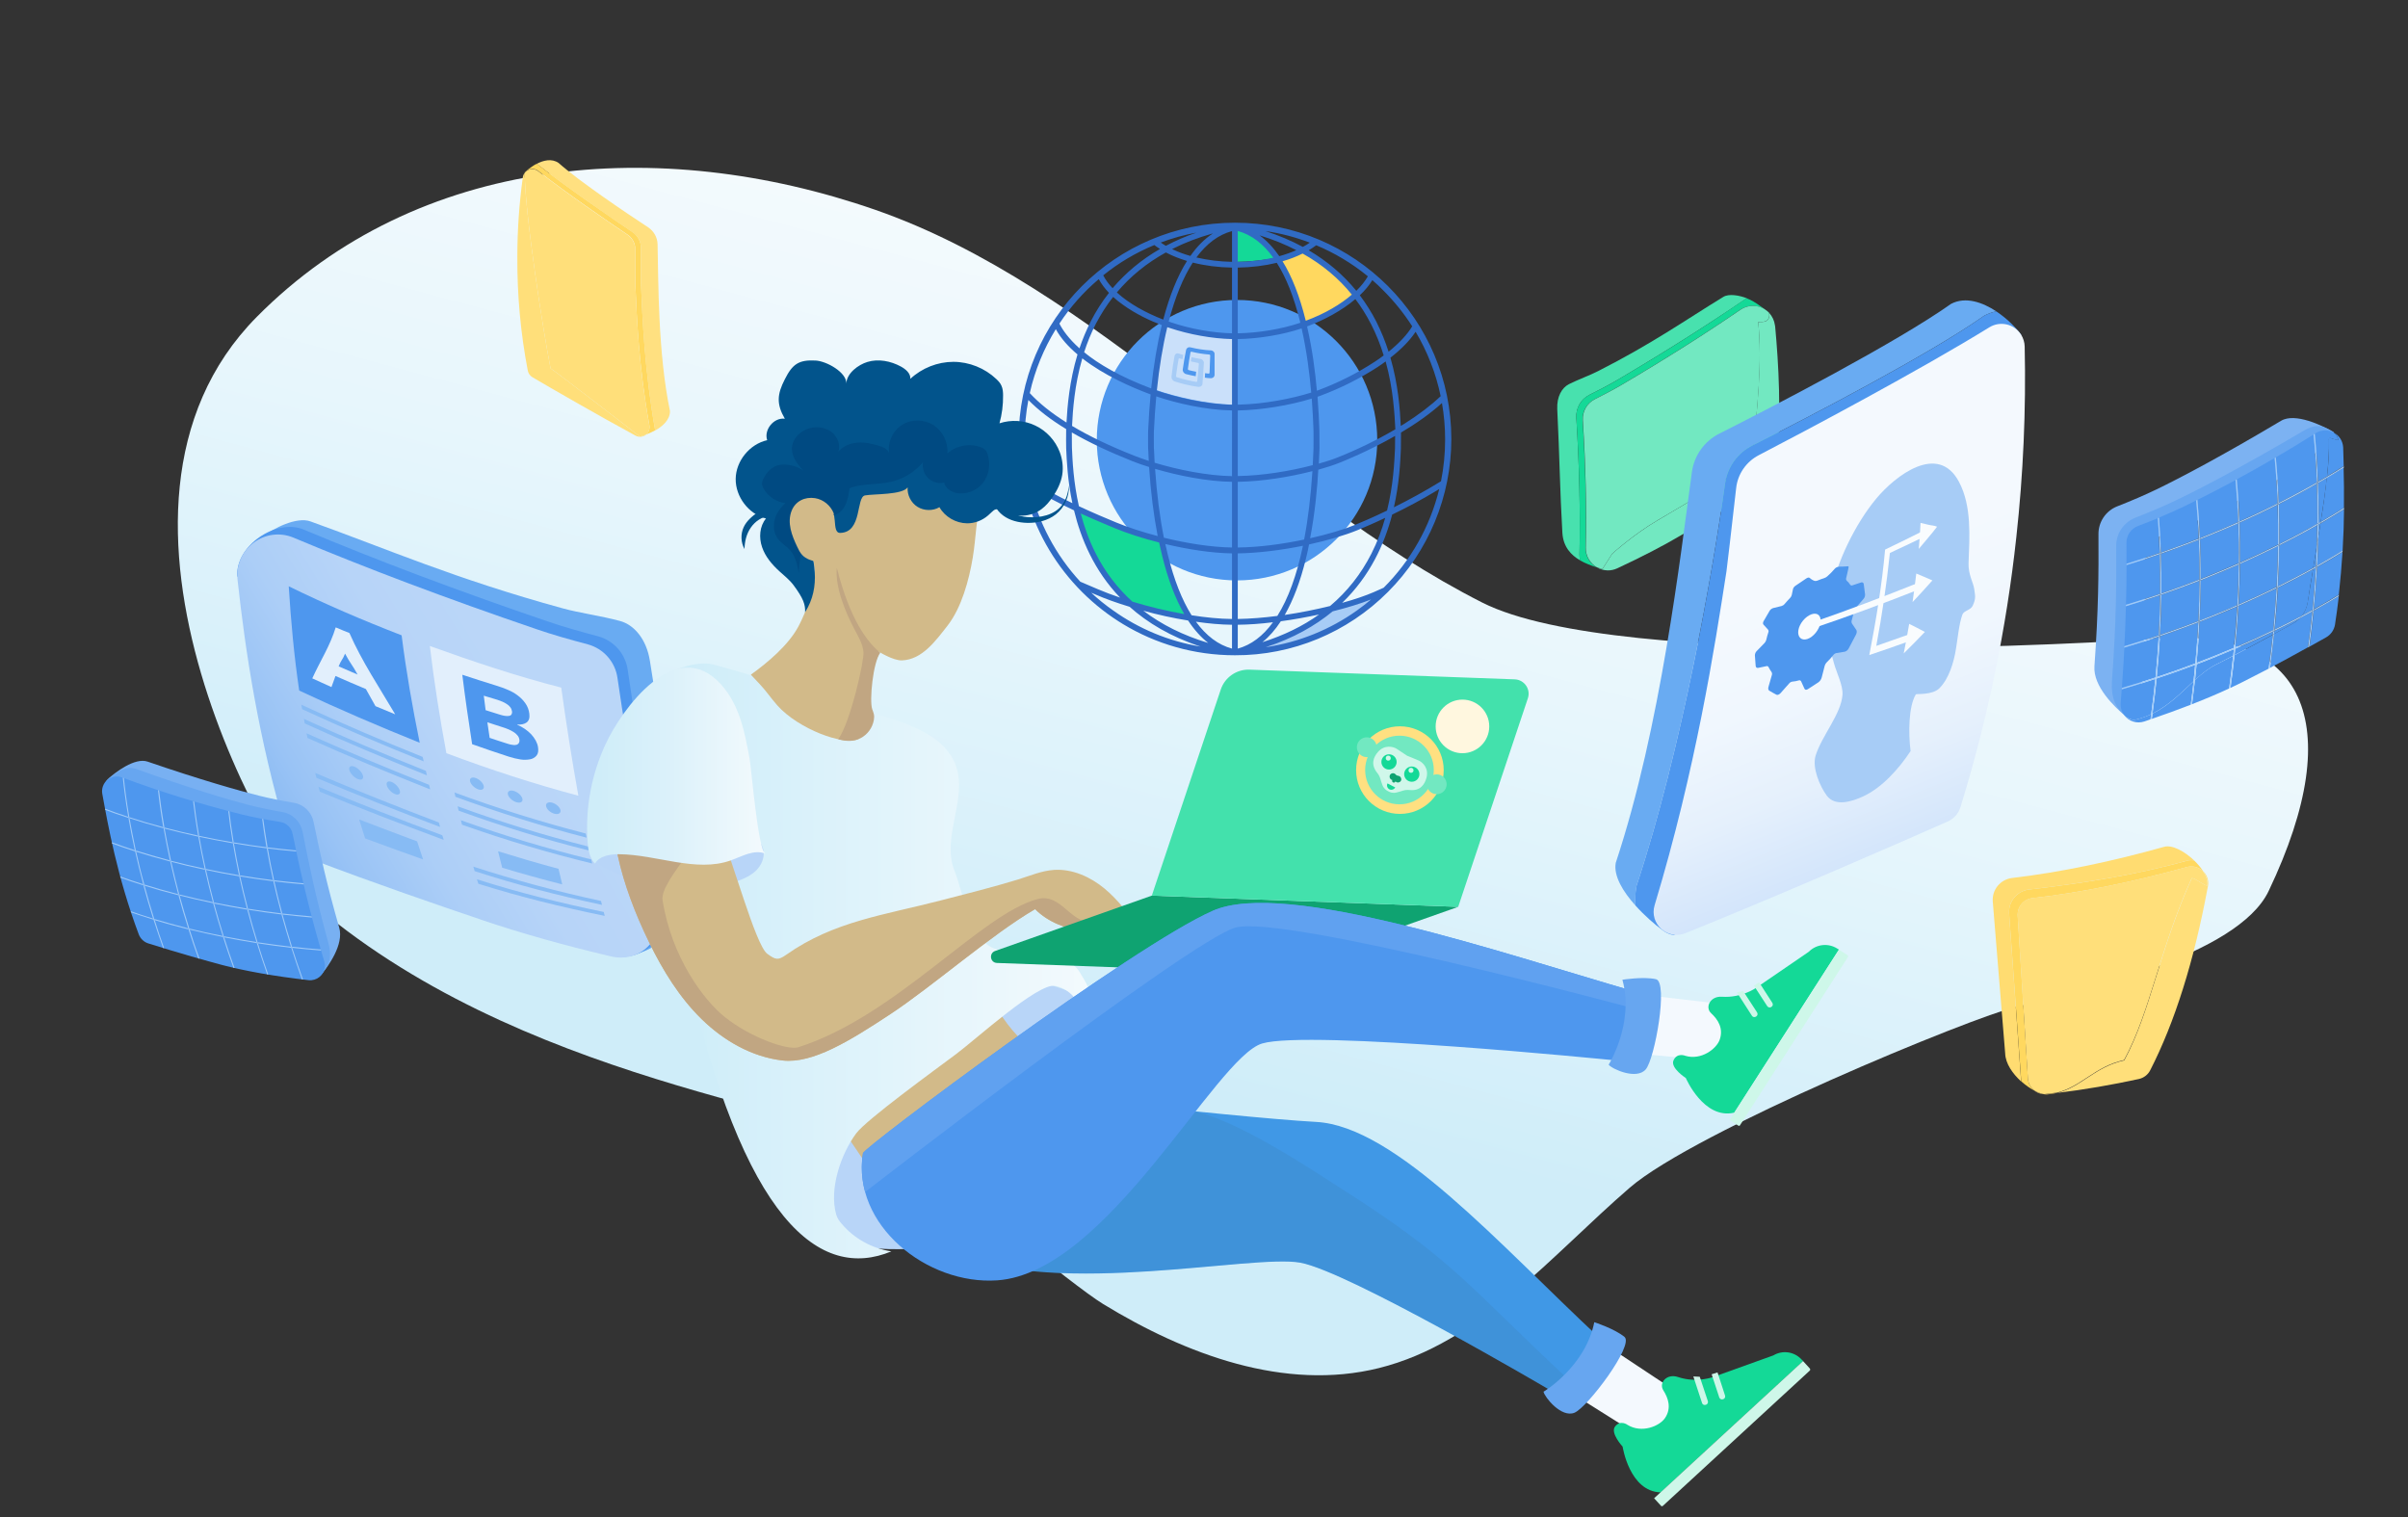 <svg xmlns="http://www.w3.org/2000/svg" viewBox="0 0 2210 1392.4"><rect x="0" y="0" width="2210" height="1392.4" fill="#333333" stroke="none"/><defs/><style>.st1{fill:#69abf2}.st2{fill:#4e97ee}.st4{fill:#87bbf4}.st5{fill:#e2effc}.st7{fill:#67a6f0}.st8{fill:none}.st9{fill:#a0caf7}.st10{fill:#a7ccf6}.st11{fill:#14d997}.st12{fill:#ffd85f}.st16{fill:#72e8c1}.st19{fill:#f9fcfe}.st20{fill:#f4f9fe}.st23{fill:#cef7e9}.st24{fill:#b8d5f8}.st25{fill:#d2ba89}.st27{fill:#c1a682}.st29{fill:#02548c}.st32{fill:#0fa371}.st37{fill:#d0f7ea}.st40{fill:#ffdf7a}</style><g id="Blob"><linearGradient id="SVGID_1_" x1="893.258" x2="1557.37" y1="1178.258" y2="514.147" gradientTransform="rotate(-30.014 987.696 1047.042)" gradientUnits="userSpaceOnUse"><stop offset=".245" stop-color="#cfedf9"/><stop offset=".689" stop-color="#e7f6fc"/><stop offset="1" stop-color="#f3fafd"/></linearGradient><path fill="url(#SVGID_1_)" d="M1360.3 553c-191.9-97.3-354-289.9-557.2-360.5-198.2-68.8-419.8-50.7-567.4 98.3-176.2 177.9 18.4 511.9 64 548.9 198.9 161 476.7 180.4 544 226.8 31.3 21.6 139.1 112.2 168.7 130.3 75.9 46.4 166.8 80.3 253.2 58.8 92.7-23.1 157.8-103 230.1-165.5 59.9-51.8 313.8-156.4 355.1-166.2 57.8-13.7 203-46.7 231.3-106.1 74.5-156.2 30.5-241.2-100.1-231.8-46.5 3.4-495.6 30.9-621.7-33z"/><g id="Floating_Apps-2"><path d="M235.7 532.4c-.2-2.9-3.2 7-4.6-14.5-1.8-9.6 2-19.4 9.8-25.2 10.3-8.1 31.5-18.6 43.9-14.2 70.2 25.2 132.6 52.7 231.5 79.8 15.5 4.3 35.2 6.9 52.6 11.6 12.9 3.4 24.5 16.6 27.6 36.9 12.5 80.9 23.2 133.9 33.7 205.7 6.4 43.5-41.4 65.1-51.2 63.1L555.4 864s-41.8-24.6-86.8-40c-47.1-16-107.8-36.7-174-62.5-30-93.7-51.4-161.2-58.9-229.1z" class="st1"/><path d="M613.7 825.8c-12-66.4-27-136.3-37.6-211-2.1-14.8-12.8-26.9-27.2-30.8-16.5-4.4-32.2-8.8-46.7-13.8-83.6-28.5-157.1-56.3-223.3-84.1-25.7-10.8-63.2 15.2-61.1 43 .1 1 9.6-3.9 9.6-3.5 7 63.7 18.9 144.4 44.9 231.4 3.3 11.1 11.6 20 22.4 24.2 59.6 22.7 114.1 41.3 157.1 55.9 34.3 11.7 68.8 29.8 112.2 40.1 26.8 6.3 55-21.7 49.7-51.4z" class="st2"/><linearGradient id="SVGID_2_" x1="235.371" x2="481.351" y1="686.995" y2="539.406" gradientTransform="translate(0 104)" gradientUnits="userSpaceOnUse"><stop offset="0" stop-color="#7cb2f2"/><stop offset=".022" stop-color="#7fb4f2"/><stop offset=".252" stop-color="#99c3f5"/><stop offset=".489" stop-color="#accef7"/><stop offset=".733" stop-color="#b7d4f8"/><stop offset="1" stop-color="#bad6f8"/></linearGradient><path fill="url(#SVGID_2_)" d="M604.3 833.2c-12-66.4-27-136.3-37.6-211-2.1-14.8-12.8-26.9-27.2-30.8-16.5-4.4-32.2-8.8-46.7-13.8-83.6-28.5-157.1-56.3-223.3-84.1-25.7-10.8-53.7 9.5-51.6 37.3.1 1 .2 1.8.2 2.1 7 63.7 18.9 144.4 44.9 231.4 3.3 11.1 11.6 20 22.4 24.2 59.6 22.7 114.1 41.3 157.1 55.9 34.3 11.7 74.4 23 117.9 33.3 26.7 6.4 49.3-14.8 43.9-44.5z"/><path d="M385.2 681.7c-37.3-15-74.2-30.8-110.6-47.9-4.7-31.9-7.6-63.5-9.6-95.7 33.9 16.6 68.4 31.4 103.6 45 4.2 33.2 9.9 65.9 16.6 98.6z" class="st2"/><path d="M388.9 698.8c-37.6-15.1-74.8-30.9-111.6-47.9-.3-1.6-.4-2.5-.7-4.1 36.7 17 73.8 32.8 111.3 47.9.4 1.6.6 2.5 1 4.1zm2.9 12.8c-37.7-15.1-75.2-30.8-112.1-47.6-.3-1.7-.5-2.5-.8-4.2 36.9 16.9 74.3 32.6 112 47.7.3 1.6.5 2.4.9 4.1zm3 12.9c-37.8-15-75.5-30.5-112.6-47.2-.3-1.7-.5-2.6-.9-4.3 37.1 16.7 74.7 32.3 112.5 47.3.4 1.7.7 2.5 1 4.2zm9.1 34.5c-38.1-14.4-76-29.2-113.5-45.1-.4-1.8-.7-2.7-1.1-4.5 37.5 16 75.4 31 113.5 45.5l1.1 4.1zm3.3 11.8c-38.1-14.1-76.1-28.6-113.7-44.2-.5-1.8-.7-2.7-1.2-4.5 37.6 15.7 75.5 30.3 113.6 44.5.6 1.7.9 2.5 1.3 4.2zm-74.1-58.9c.8 3.1-1.3 4.5-4.8 3.1-3.4-1.4-6.9-5.2-7.7-8.3-.8-3.1 1.4-4.4 4.8-3s6.9 5.1 7.7 8.2zm33.8 13.7c.9 3.1-1.1 4.5-4.4 3.2s-6.7-4.9-7.5-8c-.8-3.1 1.2-4.4 4.5-3.1 3.3 1.4 6.6 4.9 7.4 7.9zm21.4 63.2c-17.8-6.3-35.5-12.7-53.2-19.3-2.3-7-3.4-10.5-5.5-17.4 17.7 6.8 35.4 13.5 53.2 20.1 2.2 6.6 3.3 9.9 5.5 16.6z" class="st4"/><path d="M530.8 730.3c-41.1-10.9-81.3-24.1-121.1-39-6.1-32.7-11.3-65.4-15.2-98.4 39.7 14.3 79.7 27.7 120.6 38.2 4.6 33.2 9.8 66.3 15.7 99.2z" class="st5"/><path d="M538.4 768.8c-40.7-10.4-80.9-23-120.4-37.5-.4-1.6-.5-2.4-.9-4 39.5 14.6 79.7 27.2 120.5 37.7.3 1.6.5 2.3.8 3.8zm2.5 11.9c-40.6-10.1-80.6-22.4-120-36.7l-.9-4c39.4 14.4 79.5 26.7 120.1 37 .3 1.5.5 2.2.8 3.7zm2.6 11.8c-40.4-9.8-80.3-21.7-119.5-35.6-.4-1.6-.6-2.4-1-4.1 39.2 14.1 79.2 26.1 119.6 36 .4 1.5.5 2.2.9 3.7zm9 38c-39.5-8.4-78.5-18.5-116.9-31-.5-1.6-.7-2.5-1.2-4.1 38.5 12.5 77.6 23 117.2 31.5.3 1.5.5 2.2.9 3.6zm2.5 10.1c-39.2-8-77.9-17.5-116-29.5-.5-1.6-.8-2.5-1.3-4.1 38.2 12.2 77.1 21.9 116.4 30 .4 1.5.6 2.2.9 3.6zM444 721.5c.5 2.9-1.9 4.2-5.3 2.9s-6.7-4.5-7.3-7.4c-.6-2.9 1.8-4.2 5.3-2.9 3.4 1.2 6.7 4.5 7.3 7.4zm35.5 11.8c.5 2.8-2.1 4.1-5.8 2.9-3.7-1.2-7.1-4.5-7.6-7.3s2.1-4.1 5.8-2.9c3.7 1.2 7.1 4.5 7.6 7.3zm34.9 10.3c.5 2.8-2 4.2-5.7 3.2s-7-4.1-7.5-6.9c-.5-2.8 2-4.2 5.6-3.2 3.6 1 7 4.1 7.6 6.9zm1.6 68.1c-18.5-4.7-36.8-9.8-55.1-15.3-1.5-6-2.3-9-3.8-15.1 18.4 5.7 36.9 11.1 55.5 16.1 1.3 5.7 2 8.6 3.4 14.3z" class="st4"/><path d="M308.1 575.8c5 2.1 7.5 3.2 12.6 5.2 11.5 26.2 27.5 50 42 74.6-7.2-2.9-10.8-4.4-18.1-7.5-3.6-6.4-5.4-9.5-8.8-15.7-9.3-3.9-18.7-7.9-27.9-12-1.5 4-2.2 6.1-3.7 10.2-7-3.2-10.6-4.8-17.6-8 7.2-15.9 16.4-29.9 21.5-46.8zm8.6 24.1c-2.3 5.8-3.7 5.9-5.9 11.7 6.9 3 10.4 4.5 17.4 7.5-4.9-9-7-10.6-11.5-19.2z" class="st5"/><path d="M424.3 619.3c10.3 3.4 20.6 6.7 31 9.9 3.7 1.1 8.1 2.7 11.2 4.1 3.1 1.3 6.1 3 8.8 5.1 2.7 2 5 4.4 6.9 7.1 2 2.8 3.2 6.1 3.6 9.5.5 3.7-.3 6.4-2.4 8-2.1 1.6-5 2.2-8.7 2v.2c2.4 1 4.8 2.3 7 3.8 2.1 1.4 4 3.1 5.8 4.9 1.6 1.7 3 3.7 4.2 5.8 1 1.9 1.8 4 2.1 6.1.5 3.4.1 5.9-1.4 7.7-1.5 1.8-3.6 3-6 3.4-2.9.5-5.9.6-8.8.1-3.7-.6-7.2-1.4-10.8-2.6-11.2-3.7-22.4-7.4-33.5-11.4-3.3-21.3-6.4-42.4-9-63.7zm21.4 32.5c5.3 1.7 8 2.5 13.4 4.2 1.4.4 2.8.8 4.2 1 1.2.2 2.4.2 3.7.1.9-.1 1.8-.5 2.4-1.3.5-.9.7-1.9.5-2.9-.2-1.3-.6-2.5-1.4-3.6-.9-1.2-1.9-2.2-3.2-3-1.3-.9-2.8-1.7-4.2-2.3-1.5-.6-3-1.2-4.5-1.7-5.1-1.5-7.6-2.3-12.6-3.8.7 5.7 1 8.5 1.7 13.3zm3.7 25.4c6.5 2.2 9.8 3.3 16.5 5.4 1.4.5 2.8.8 4.3 1 1.2.3 2.5.3 3.7 0 .9-.2 1.7-.8 2.2-1.5.6-.9.8-2.1.6-3.2-.2-1.5-.8-2.9-1.8-4-1-1.2-2.2-2.3-3.6-3.1-1.6-1-3.3-1.9-5.1-2.6-1.8-.7-3.4-1.4-5-1.8-5.6-1.8-8.4-2.7-13.9-4.5.8 5.7 1.2 8.6 2.1 14.3z" class="st2"/><path fill="#78b0f2" d="M221.8 868.9c20.3 5.4 37.7 26.9 66.7 28 2.8.1 5.4-1.1 7.1-3.3 5.1-6.3 20.3-26.5 15.7-42.3-11.7-40.9-17.4-67.2-23.5-96.9-1.8-9.1-9.1-16.1-18.2-17.6-11.6-1.9-22.1-4.1-31.4-6.4-18.9-4.7-54.2-14.7-102.8-31.4-11.7-4-29.8 10-36.5 16.1-1.8 1.7-2.9 4.1-2.8 6.6 0 1.2 6.7-3.4 6.7-2.7 0 .5.1 1 .1 1.5 5.2 28 21.9 66.3 40.9 116.5 2.4 6.4 7.7 11.4 14.2 13.4 28 8.8 50.6 15 63.8 18.5z"/><path d="M294.7 894.6c5.1-6.6 11.1-12.8 6.6-29.4-11.7-42.8-17.4-70.3-23.5-101.4-1.8-9.5-9.1-16.8-18.2-18.4-11.6-2-22.1-4.3-31.4-6.6-18.9-4.9-54.2-15.4-102.8-32.9-10.9-3.8-16.8 2.9-25.3 8.3-1.8 1.8 14.8 83.5 33.8 136.1 2.5 6.6 159.1 46.5 160.8 44.3z" class="st7"/><path d="M203.6 885.6c21.3 5.6 48.8 10.5 79.6 14 7.4.8 14.1-4.5 14.9-11.9.2-1.8 0-3.7-.5-5.4-13.1-43.5-22.6-84.9-29.1-117.2-1.1-5.5-5.6-9.8-11.2-10.7-13.8-2.2-26.4-4.6-37.1-7.3-36.7-9.2-72.8-20.4-108.3-33.6-7-2.6-14.8 1-17.4 8-.8 2.1-1 4.4-.7 6.6 5.2 28.8 13.8 76.9 33.6 129.6 1.5 3.8 4.6 6.8 8.5 8.1 29.8 9.4 53.9 16.1 67.7 19.8z" class="st2"/><path d="M112.7 713.8c-.3-.1-.5-.2-.8-.3-7-2.6-14.8 1-17.4 8-.8 2.1-1 4.4-.7 6.6.8 4.3 1.6 9 2.6 14.1 5.2 2 12.4 4.6 21.3 7.5-2.5-15-4.1-27.2-5-35.9zM164.9 822c2.6 9.7 5.6 19.8 8.9 30.3 9.4 2.3 19.6 4.6 30.7 6.8-3.3-10.4-6.2-20.4-8.8-30-11.2-2.3-21.4-4.7-30.8-7.1zM150 759.2c-2.4-13.9-3.9-25.4-4.8-34-10.5-3.5-21-7.2-31.4-11.1.9 8.8 2.5 21 5 35.9 8.7 2.9 19.2 6 31.2 9.2zm37.8 38.1c-2.4-10.7-4.3-20.5-5.8-29.4-11.2-2.4-21.5-4.9-30.9-7.4 1.6 8.9 3.5 18.8 5.9 29.5 9.4 2.4 19.7 4.9 30.8 7.3zm31.5 6c-2.3-10.7-4.1-20.5-5.6-29.3-10.8-1.8-21.1-3.8-30.7-5.9 1.6 8.9 3.5 18.8 5.8 29.4 9.6 2 19.8 4 30.5 5.8zm-101.4-52.6c-8.9-2.9-16-5.4-21.3-7.4 1.7 8.9 3.6 18.9 6 29.7 5.2 1.9 12.2 4.5 21.1 7.3-2.3-10.7-4.3-20.6-5.8-29.6zm141.2 87.7c8.7 1 17.7 1.9 27 2.7-2.6-10.1-5.1-19.9-7.3-29.4-9.3-.8-18.3-1.8-27-2.8 2.1 9.3 4.5 19.1 7.3 29.5zM213.6 773c-1.9-11.4-3.2-21-4-28.6-10.5-2.7-20.9-5.6-31.3-8.7 1 8.3 2.4 18.9 4.6 31.4 9.6 2 19.8 4 30.7 5.9zm-31.8-6.1c-2.2-12.6-3.6-23.2-4.6-31.5-10.5-3.1-20.8-6.4-31.2-9.8.9 8.7 2.5 20.1 4.9 33.9 9.4 2.4 19.8 4.9 30.9 7.4zm-49.1 46c2.6 9.7 5.6 19.9 9 30.5 8.9 2.7 19.3 5.6 31.1 8.6-3.3-10.5-6.3-20.6-8.9-30.3-11.9-3-22.4-6-31.2-8.8zm111.9-35.3c-1.7-9.9-3-18.7-3.9-26.1-7.3-1.4-14.2-2.9-20.5-4.4-3.2-.8-6.5-1.7-9.7-2.5.9 7.6 2.1 17.2 4 28.5 9.6 1.7 19.6 3.2 30.1 4.5zm27.1 3c-1.1-5.3-2.2-10.5-3.2-15.4-1.1-5.5-5.6-9.8-11.2-10.7-5.5-.9-10.7-1.8-15.7-2.7.9 7.4 2.2 16.1 4 26 8.4 1 17.1 1.9 26.1 2.8zm-121.6-20.4c-12-3.2-22.4-6.3-31.2-9.1 1.6 8.9 3.5 18.9 5.9 29.6 8.8 2.8 19.2 5.9 31.2 9.1-2.4-10.8-4.3-20.7-5.9-29.6zM124 781.4c-8.8-2.8-15.9-5.3-21.1-7.3 2.1 9.5 4.6 19.6 7.5 30.3 5.3 1.9 12.3 4.4 21 7.1-2.9-10.6-5.3-20.7-7.4-30.1zm32.2 9.4c-12-3.1-22.4-6.2-31.2-9 2.1 9.4 4.5 19.5 7.4 30.1 8.8 2.8 19.3 5.8 31.2 8.9-2.9-10.7-5.3-20.7-7.4-30zm1 .2c2.1 9.4 4.5 19.4 7.4 29.9 9.4 2.4 19.7 4.8 30.8 7.1-2.8-10.5-5.2-20.4-7.3-29.8-11.2-2.3-21.5-4.7-30.9-7.2zm31.9 7.5c2.1 9.3 4.5 19.3 7.3 29.8 9.5 2 19.6 3.8 30.2 5.6-2.7-10.5-5.1-20.3-7.1-29.6-10.7-1.8-20.9-3.8-30.4-5.8zm47.6 67.2c2.9 9.3 6 18.8 9.5 28.7 9.8 1.6 20.1 3.1 30.9 4.4-3.6-10-6.9-19.7-9.8-29.1-10.6-1.1-20.9-2.4-30.6-4zm-30.9-5.4c2.9 9.1 6.1 18.5 9.5 28.1 9.1 2.1 19.1 4 29.9 5.8-3.5-9.8-6.6-19.4-9.5-28.7-10.6-1.5-20.5-3.3-29.9-5.2zm45.8-52.3c8.7 1.1 17.7 2 26.9 2.8-2.4-10.2-4.6-20-6.6-29.3-9-.8-17.7-1.8-26.2-2.8 1.6 8.9 3.5 18.7 5.9 29.3zm43.1 64.4c-9.1-.7-17.9-1.5-26.4-2.5 3 9.4 6.3 19.1 9.9 29.1 1.7.2 3.3.4 5 .6 7.4.8 14.1-4.5 14.9-11.9.2-1.8 0-3.7-.5-5.4-1-3.3-1.9-6.6-2.9-9.9zM227.9 835c2.5 9.5 5.3 19.4 8.5 29.8 9.8 1.5 20 2.9 30.6 4.1-3.2-10.3-6.1-20.1-8.6-29.6-10.7-1.3-20.8-2.7-30.5-4.3zm-31.2-5.7c2.6 9.6 5.5 19.6 8.8 30 9.4 1.9 19.4 3.7 29.9 5.3-3.2-10.3-6-20.3-8.5-29.8-10.7-1.7-20.8-3.6-30.2-5.5zm30.9 4.7c9.7 1.6 19.9 3 30.5 4.3-2.8-10.4-5.2-20.2-7.3-29.5-10.5-1.3-20.6-2.8-30.3-4.4 2 9.3 4.4 19.1 7.1 29.6zm-107.3 3.4c2.2 6.6 4.6 13.4 7.2 20.2 1.5 3.8 4.6 6.8 8.5 8.1 4.7 1.5 9.2 2.9 13.6 4.3-3.2-8.8-6.1-17.5-8.7-25.8-8.2-2.5-15.1-4.8-20.6-6.8zm11.3-24.8c-8.6-2.7-15.6-5.1-21-7.1 2.7 9.9 5.8 20.2 9.3 30.9 5.5 1.9 12.4 4.3 20.6 6.8-3.3-10.7-6.2-20.9-8.9-30.6zm119-4.8c-2.4-10.6-4.3-20.4-5.8-29.3-10.5-1.3-20.5-2.8-30.1-4.4 1.5 8.8 3.3 18.6 5.6 29.3 9.7 1.6 19.8 3.1 30.3 4.4zm-76.5 45.5c2.7 8.6 5.7 17.5 9 26.7 8.2 2.3 15.1 4.2 20.5 5.6 3.4.9 6.9 1.8 10.6 2.6-3.5-9.6-6.6-19-9.5-28.1-11-2.2-21.2-4.5-30.6-6.8zm-32.1-8.8c2.7 8.4 5.6 17 8.7 25.9 11.7 3.6 22.2 6.7 31.3 9.3-3.3-9.1-6.3-18-9-26.6-11.7-3-22.1-5.9-31-8.6zM268 869c8.5 1 17.4 1.8 26.4 2.5-2.9-10-5.6-19.8-8.1-29.4-9.3-.8-18.3-1.7-27-2.7 2.6 9.4 5.5 19.3 8.7 29.6z" class="st8"/><path d="M245.6 777.7c-1.7-9.9-3-18.6-4-26-.3-.1-.6-.1-1-.2.9 7.4 2.2 16.1 3.9 26.1.4 0 .7.1 1.1.1zm5 30.1c.3 0 .7.1 1 .1-2.4-10.6-4.3-20.4-5.8-29.3-.3 0-.6-.1-1-.1 1.5 8.9 3.4 18.7 5.8 29.3zm16.7 62c3 9.4 6.2 19.1 9.8 29.1.3 0 .7.1 1 .1-3.6-10-6.9-19.7-9.9-29.1-.2 0-.6 0-.9-.1zm-.3-1c.3 0 .7.1 1 .1-3.2-10.2-6.1-20.1-8.7-29.6-.3 0-.7-.1-1-.1 2.6 9.5 5.5 19.4 8.7 29.6zm-8.9-30.5c.3 0 .7.1 1 .1-2.8-10.4-5.2-20.2-7.3-29.5-.3 0-.7-.1-1-.1 2.1 9.3 4.5 19.1 7.3 29.5zm-139.2-87.2c-.3-.1-.7-.2-1-.3 1.5 8.9 3.5 18.8 5.8 29.6.3.1.7.2 1 .3-2.3-10.8-4.2-20.7-5.8-29.6zm6.1 30.6c-.3-.1-.7-.2-1-.3 2.1 9.4 4.5 19.5 7.4 30.1.3.1.7.2 1.1.3-3-10.6-5.4-20.7-7.5-30.1zm15.9 62.5c2.7 8.4 5.6 17 8.7 25.8.4.1.7.2 1.1.3-3.2-8.8-6.1-17.5-8.7-25.9-.4 0-.7-.1-1.1-.2zM118.7 750c-2.6-14.9-4.1-27.1-5-35.9-.3-.1-.6-.2-1-.4.9 8.8 2.4 20.9 5 35.9.4.2.7.3 1 .4zm14 62.9c-.3-.1-.7-.2-1.1-.3 2.6 9.7 5.6 19.9 8.9 30.5.4.1.7.2 1.1.3-3.3-10.6-6.3-20.8-8.9-30.5zm24.5-21.9c-.3-.1-.7-.2-1-.3 2.1 9.4 4.5 19.4 7.3 29.9.3.1.7.2 1 .3-2.7-10.5-5.2-20.5-7.3-29.9zm-.2-1c-2.4-10.7-4.3-20.6-5.9-29.5-.3-.1-.7-.2-1-.3 1.6 8.9 3.5 18.8 5.8 29.5.4.1.8.2 1.1.3zm6.8 31.7c2.6 9.7 5.5 19.8 8.9 30.3.3.1.7.2 1.1.3-3.3-10.5-6.3-20.6-8.9-30.3-.4-.1-.7-.2-1.1-.3zm-12.9-62.3c-2.4-13.8-3.9-25.3-4.9-33.9-.3-.1-.6-.2-1-.3.9 8.6 2.4 20.1 4.8 34 .5.1.8.2 1.1.2zM173 853c2.7 8.6 5.7 17.5 9 26.6.4.1.7.2 1.1.3-3.3-9.1-6.3-18-9-26.7-.4 0-.7-.1-1.1-.2zm9.8-85.9c-2.2-12.5-3.6-23.1-4.6-31.4-.3-.1-.6-.2-1-.3 1 8.3 2.4 18.9 4.6 31.5.4 0 .7.1 1 .2zm6 30.4c-2.4-10.7-4.3-20.5-5.8-29.4-.3-.1-.7-.1-1-.2 1.6 8.9 3.5 18.8 5.8 29.4.4.1.7.1 1 .2zm-.7.8c2.1 9.3 4.5 19.3 7.3 29.8.3.1.7.1 1 .2-2.8-10.5-5.2-20.4-7.3-29.8-.4-.1-.7-.1-1-.2zm7.5 30.8c2.6 9.6 5.5 19.6 8.8 30 .3.1.7.1 1 .2-3.3-10.4-6.2-20.4-8.8-30-.3-.1-.6-.2-1-.2zm9.1 31c2.9 9.1 6 18.5 9.5 28.1.4.1.7.2 1.1.3-3.5-9.6-6.6-19-9.5-28.1-.4-.2-.7-.2-1.1-.3zm9.8-87c-1.9-11.3-3.2-20.9-4-28.5-.3-.1-.6-.2-1-.2.8 7.6 2.1 17.2 4 28.6.4 0 .7.1 1 .1zm21.2 92.5c2.9 9.3 6 18.8 9.5 28.7.3.1.7.1 1 .2-3.5-9.9-6.7-19.4-9.5-28.7-.4-.1-.7-.2-1-.2zm-15.4-62.2c-2.3-10.7-4.1-20.5-5.6-29.3-.3-.1-.6-.1-1-.2 1.5 8.8 3.3 18.6 5.6 29.3.4.1.7.2 1 .2zm6.3 30.4c.3.1.7.1 1 .2-2.7-10.5-5.1-20.3-7.1-29.6-.3-.1-.7-.1-1-.2 2 9.3 4.4 19.2 7.1 29.6zm.3 1c2.5 9.5 5.3 19.4 8.5 29.8.3.1.7.1 1 .2-3.2-10.3-6-20.3-8.5-29.8-.4-.1-.7-.1-1-.2z" class="st9"/><path d="M244.8 778.6c-.1-.3-.1-.6-.2-1-10.5-1.3-20.5-2.8-30.1-4.5.1.3.1.6.2 1 9.6 1.6 19.6 3.1 30.1 4.5zm.9.1c8.5 1.1 17.2 2 26.2 2.8-.1-.3-.1-.6-.2-1-9-.8-17.7-1.8-26.2-2.8.1.3.2.7.2 1zm-32-4.7c-.1-.3-.1-.7-.2-1-10.9-1.8-21.1-3.8-30.8-5.9.1.3.1.7.2 1 9.7 2 20 4 30.8 5.9zm-63.6-13.8c-.1-.3-.1-.7-.2-1-12-3.2-22.5-6.3-31.2-9.2.1.3.1.7.2 1 8.8 2.9 19.3 6 31.2 9.2zm31.9 7.7c-.1-.3-.1-.7-.2-1-11.2-2.4-21.5-4.9-30.9-7.4.1.3.1.7.2 1 9.4 2.4 19.7 4.9 30.9 7.4zm-64.3-18.2c-8.9-2.9-16.1-5.5-21.3-7.5.1.4.1.7.2 1.1 5.3 2 12.4 4.6 21.3 7.4-.1-.3-.1-.7-.2-1z" class="st9"/><path d="M245.7 778.7c-.1-.3-.1-.6-.2-1-.3 0-.6-.1-1-.1.1.3.1.6.2 1 .4 0 .7 0 1 .1zm-127-28.7c-.3-.1-.7-.2-1-.3.1.3.1.7.2 1 .3.1.7.2 1 .3-.1-.3-.1-.6-.2-1zm32.4 10.5c-.1-.3-.1-.7-.2-1-.3-.1-.7-.2-1-.3.1.3.1.7.2 1 .4.1.7.2 1 .3zm31.9 7.6c-.1-.3-.1-.7-.2-1-.3-.1-.6-.1-1-.2.1.3.1.7.2 1 .3 0 .7.1 1 .2zm31.7 6c-.1-.3-.1-.7-.2-1-.3-.1-.6-.1-1-.2.1.3.1.6.2 1 .4.1.7.2 1 .2zm37.1 34.8c8.7 1.1 17.7 2 27 2.8-.1-.3-.2-.6-.2-1-9.3-.8-18.2-1.8-26.9-2.8 0 .4 0 .7.1 1zM156 789.7c-12-3.2-22.4-6.3-31.2-9.1.1.4.2.7.2 1.1 8.8 2.8 19.3 5.9 31.2 9-.1-.3-.1-.6-.2-1zm32.1 8.6c-.1-.3-.1-.7-.2-1-11.2-2.4-21.5-4.8-30.9-7.3.1.3.2.7.2 1 9.4 2.5 19.7 4.9 30.9 7.3zm31.5 6c-.1-.3-.1-.7-.2-1-10.8-1.8-20.9-3.8-30.5-5.8.1.3.1.7.2 1 9.5 2 19.7 4 30.5 5.8zm.9.1c9.6 1.6 19.8 3.1 30.3 4.4-.1-.3-.1-.6-.2-1-10.5-1.3-20.6-2.8-30.3-4.4.1.4.2.7.2 1zm-96.8-24.1c-8.8-2.8-15.9-5.4-21.1-7.3.1.4.2.7.2 1.1 5.2 2 12.3 4.5 21.1 7.3 0-.4-.1-.7-.2-1.1z" class="st9"/><path d="M250.8 808.8c.3 0 .7.1 1 .1-.1-.3-.1-.6-.2-1-.3 0-.7-.1-1-.1.1.4.1.7.2 1zm-126-28.1c-.3-.1-.7-.2-1-.3.1.4.2.7.2 1.1.3.1.7.2 1 .3-.1-.4-.2-.8-.2-1.1zM157 790c-.3-.1-.7-.2-1-.3.1.3.2.7.2 1 .3.1.7.2 1 .3-.1-.3-.1-.7-.2-1zm32.1 8.5c-.1-.3-.1-.7-.2-1-.3-.1-.7-.1-1-.2.1.3.1.7.2 1 .3.1.6.1 1 .2zm31.4 5.9c-.1-.3-.1-.7-.2-1-.3-.1-.7-.1-1-.2.1.3.1.7.2 1 .4.1.7.2 1 .2zm-89.2 7.1c-8.7-2.7-15.7-5.2-21-7.1.1.4.2.7.3 1.1 5.3 2 12.4 4.4 21 7.1-.1-.4-.2-.8-.3-1.1zm65.1 16.8c.1.3.2.7.3 1 9.5 2 19.6 3.8 30.2 5.6-.1-.3-.2-.7-.3-1-10.6-1.8-20.7-3.7-30.2-5.6zm62.9 11.1c8.7 1 17.7 1.9 27 2.7-.1-.3-.2-.6-.3-1-9.3-.8-18.3-1.7-27-2.7.2.3.2.7.3 1zm-95.7-18.7c-11.9-3.1-22.3-6.1-31.2-8.9.1.4.2.7.3 1.1 8.8 2.8 19.3 5.8 31.2 8.8-.2-.3-.2-.7-.3-1zm1 .2c.1.3.2.7.3 1 9.4 2.4 19.7 4.8 30.8 7.1-.1-.3-.2-.7-.3-1-11.1-2.3-21.4-4.7-30.8-7.1zm63.3 14.1c9.7 1.6 19.9 3 30.5 4.3-.1-.3-.2-.6-.3-1-10.6-1.3-20.8-2.7-30.5-4.3.1.3.2.7.3 1z" class="st9"/><path d="M258.3 839.3c.3 0 .7.1 1 .1-.1-.3-.2-.6-.3-1-.3 0-.7-.1-1-.1.2.3.2.6.3 1zm-125.9-27.5c-.4-.1-.7-.2-1.1-.3.1.4.2.7.3 1.1.3.1.7.2 1.1.3-.1-.4-.2-.7-.3-1.1zm31.2 8.9c.1.3.2.7.3 1 .3.1.7.2 1 .3-.1-.3-.2-.7-.3-1-.4-.1-.7-.2-1-.3zm31.8 7.4c.1.3.2.7.3 1 .3.1.7.1 1 .2-.1-.3-.2-.7-.3-1-.4-.1-.7-.2-1-.2zm31.2 5.7c.1.3.2.7.3 1 .3.1.7.1 1 .2-.1-.3-.2-.7-.3-1-.3-.1-.7-.1-1-.2zm41.7 36.1c8.5 1 17.4 1.8 26.4 2.5-.1-.3-.2-.6-.3-1-9.1-.7-17.9-1.5-26.4-2.5.1.4.2.7.3 1zm-31.9-5.1c.1.3.2.7.3 1 9.8 1.5 20 2.9 30.6 4.1-.1-.3-.2-.7-.3-1-10.7-1.3-20.9-2.6-30.6-4.1zm-95.8-21.7c-8.2-2.5-15.1-4.8-20.6-6.8.1.4.2.7.4 1.1 5.5 1.9 12.4 4.2 20.6 6.7-.2-.3-.3-.7-.4-1zm33.2 9.1c.1.3.2.7.3 1 9.4 2.3 19.6 4.6 30.6 6.8-.1-.3-.2-.7-.3-1-11-2.1-21.3-4.4-30.6-6.8zm31.6 7.1c.1.3.2.7.3 1 9.4 1.9 19.4 3.6 29.9 5.3-.1-.3-.2-.7-.3-1-10.5-1.7-20.4-3.4-29.9-5.3zm-63.8-15.9c.1.4.2.7.3 1.1 8.9 2.7 19.3 5.6 31 8.5-.1-.3-.2-.7-.3-1-11.7-3-22.1-5.9-31-8.6z" class="st9"/><path d="M267 868.8c.1.3.2.7.3 1 .3 0 .7.1 1 .1-.1-.3-.2-.7-.3-1-.3 0-.7 0-1-.1zm-126.4-25.7c.1.4.2.7.3 1.1.4.1.7.2 1.1.3-.1-.4-.2-.7-.3-1.1-.4-.1-.8-.2-1.1-.3zm32.1 8.9c.1.3.2.7.3 1 .3.1.7.2 1.1.3-.1-.3-.2-.7-.3-1-.4-.2-.8-.2-1.1-.3zm31.7 7.1c.1.3.2.7.3 1 .3.1.7.1 1 .2-.1-.3-.2-.7-.3-1-.3-.1-.7-.1-1-.2zm30.9 5.5c.1.3.2.7.3 1 .3.1.7.1 1 .2-.1-.3-.2-.7-.3-1-.3-.1-.6-.2-1-.2z" class="st9"/></g><g id="Framework_1_"><g id="Framework-2"><circle cx="1135.3" cy="404" r="128.7" class="st2"/><path d="M1203.9 584.2c-12.8 5.4-32.4 11.9-46.5 11.9 22.6-9.2 48.2-22.9 65.5-37.2 13-3.3 29.5-7 39.8-10.6-17 13.4-38.8 27.4-58.8 35.9z" class="st10"/><path d="M1002.9 504.8c-6.5-12.1-11.7-24.8-15.6-37.9 12.1 5.5 23.3 10.2 32.3 13.9 14.4 5.8 29.2 10.6 44.2 14.4 1 4.5 2 8.9 3 13.2 5.5 22.2 12.6 41 20.9 56.1-15.7-2.9-34.9-6.2-50.2-10.8-15.5-13.8-24.8-30.6-34.6-48.9z" class="st11"/><path d="M1133.5 438.2V374c22.7-.5 50.4-5 72.4-11.6.9 12.4 1.3 22.4 1.6 28 .1 1.5.1 2.7.2 3.7.1 1.6 0 10.6 0 16.4 0 .9-.1 2.1-.1 3.5-.2 4.5-.4 9-.6 13.3-22 5.9-49.3 10.5-73.5 10.9z" class="st2"/><path d="M1243.2 271.9c-1.8 1.5-3.7 3-5.7 4.4-12.4 8.8-25.8 16-40 21.4-6.1-24.4-13.9-44.5-23.4-60.3 6.5-1.9 12.8-4.4 18.8-7.3 19.3 10.7 36.3 24.9 50.3 41.8z" class="st12"/><path d="M1173.8 236.2c-13.2 2.6-26.7 4-40.2 4.2v-32.2c15.1 4.4 28.5 13.8 40.2 28z" class="st11"/><path id="SVGID_4_" fill="#cae0fa" d="M1071.5 298c19.7 6.5 40.1 10.3 60.8 11.1v62.4c-25.5-.7-53.1-7.3-71.5-13.6 2-20.2 5.3-40.3 9.9-60.1l.8.2z"/><path d="M1111.6 321.6c-6.4-.3-12.8-1.3-19-2.8-1.7-.5-3.4.4-4 2.1v.1c-1.4 6.9-2 10.6-3.1 18.1-.2 2 1.2 3.9 3.2 4.3 3.4.9 5.1 1.2 8.7 1.9.2-1.6.2-2.5.4-4.1-2.8-.5-4.1-.9-6.8-1.5-.5-.1-.8-.5-.8-1 .9-6.3 1.3-9.4 2.4-15.3.1-.4.5-.7.9-.6 5.4 1.3 10.9 2.2 16.4 2.6.4.1.8.4.8.9-.2 6.3-.3 9.5-.6 15.9 0 .4-.4.7-.9.7h-.1c-1.2-.1-1.8-.2-3.1-.4-.1 1.6-.1 2.5-.2 4.1 2 .3 3 .4 5 .5 2.2.2 3.9-1.2 3.9-3.1v-19.1c.1-1.6-1.3-3.1-3.1-3.3z" class="st2"/><path d="M1101.6 329.4c-3.3-.5-4.9-.9-8.1-1.6-.2 1.6-.4 2.4-.6 3.9 2.6.6 3.9.9 6.6 1.4.5 0 .8.4.8.9-.6 6.3-.9 9.5-1.5 15.9-.1.4-.5.7-.9.6h-.1c-6-1-12-2.5-17.8-4.3-.4-.1-.7-.6-.7-1 .9-6.5 1.3-9.7 2.4-15.8.1-.4.4-.6.8-.5h.1c1 .3 1.6.5 2.7.8.3-1.6.4-2.3.7-3.9-1.7-.5-2.5-.7-4.2-1.3-1.4-.6-3 0-3.6 1.5-.1.2-.1.4-.2.6-1.3 7.2-1.9 10.9-2.8 18.9-.2 2 .9 3.8 2.7 4.5 7 2.3 14.1 4 21.4 5 2.3.4 4.2-.9 4.3-2.8.5-7.7.7-11.5 1.3-19.1.1-1.8-1.4-3.5-3.3-3.7z" class="st10"/><path d="M1130.7 371.4v-60.3c-18.1-.4-39.4-4.1-57.5-10.3-.6-.2-1.3-.4-1.9-.7-4.2 17.4-7.4 36.9-9.6 58.2 17.5 6.2 44.4 12.7 69 13.1zm-109.5-106.8c12-14.3 26.5-26.3 43.5-36-1.9-1.2-3.6-2.4-5.2-3.6-17 7.1-32.7 16.5-46.9 27.8 2.1 4.1 5 8 8.6 11.8zm184.2 149.5c0-1.3.1-2.3.1-3.1 0-3.6.1-13.3 0-14.9 0-.9-.1-2-.1-3.3-.2-5.4-.6-14.9-1.5-26.9-20.4 6.3-46.8 10.6-67.9 10.9V437c22.6-.3 48.4-4.7 68.8-10 .3-4.3.5-8.6.6-12.9zM1025 268.3c11.4 10.5 27.2 19 42.6 24.9 5.8-22 13.1-39.9 21.8-53.8-6.8-2.1-13.2-4.6-19-7.6-.2-.1-.3-.2-.4-.2-17.7 9.8-32.7 22-45 36.7zm45-42.7c8.7-4.6 18-8.7 27.9-12.1-11.3 2.1-22.2 5.2-32.7 9.1 1.5 1 3.1 2 4.8 3zm140.9 185.5c0 .9-.1 1.9-.1 3.2-.1 2.7-.2 6.6-.5 11.2 6.3-1.8 12-3.7 16.8-5.5 18.4-7.3 36.3-16 53.4-26-.6-13.4-1.7-36.7-8.9-62.3-2.2 1.6-4.5 3.2-6.8 4.8-16.5 10.8-34.2 19.7-52.8 26.6-.9.3-1.9.7-2.9 1 1 12.7 1.4 22.8 1.6 28.4.1 1.3.1 2.4.1 3.3.1 2.1 0 14.7 0 15.2l.1.1zm-15.2-184.5c2.3-1.2 4.5-2.6 6.4-3.9-13.1-5-26.7-8.5-40.6-10.6 12.3 4 23.7 8.9 34.2 14.5zm-97.7 9.7c10.2 2.4 21.2 3.8 32.7 4v-28.2c-12.4 3.3-23.3 11.4-32.7 24.2zm109.9-11.2c-2.1 1.6-4.4 3.2-6.9 4.6 17.1 10 31.6 22.4 43.6 37.1 4.6-4.5 8.2-9 10.6-13.3-14.3-11.8-30.3-21.3-47.3-28.4zm36.1 49.5c-12.3 10.4-28.6 19.2-44.3 25.1 4.7 20.7 7.4 41.8 9 59 .5-.2 1-.3 1.4-.5 18.1-6.7 35.5-15.5 51.7-26.1 2.9-1.9 5.6-3.9 8.2-5.8-2.9-9.5-6.7-19.2-11.6-28.7-4.2-8.3-9-15.9-14.4-23zm-113.3 102.1c-24.7-.5-51.6-6.8-69.5-12.9-.9 9.8-1.6 20-2.1 30.5l-.1 1.7c-.1 1.6 0 11.2 0 14.9l.1 1.5c.2 4.2.4 8.3.6 12.3 21.2 6.4 48 11.9 71 12.3v-60.3zm-152.2 34.8c0-.6-.2-13.4 0-17.6-14.1-8.6-25.7-17.6-34.7-26.7-2.2 11.7-3.4 23.7-3.4 36 0 12.5 1.2 24.7 3.5 36.5 13.2 8.5 27.1 15.9 40.3 22.2-4.4-20.8-5.2-39-5.7-50.4zm49.5 137c-23.9-24.9-36-54.1-42.3-80.1-13-6.1-26.9-13.3-40.3-21.6 7.7 33.1 23.8 62.9 46.1 87.1 3.1 1.3 6.1 2.6 8.9 3.8l7.5 3.2c5.9 2.6 12.7 5.1 20.1 7.6zm290.5-98.1c-14.1 8.5-28.4 16-40.8 22-6.9 26.6-20.2 56.2-45.9 81 11.3-3.1 21.2-6.5 28.9-9.8 2.9-1.2 6-2.6 9.2-4 24.5-24.6 42.5-55.7 51-90.6-.8.4-1.6.9-2.4 1.4zm-328.3 14.3c13.1 6.1 25.1 11.1 34.4 15 10.5 4.3 23.6 8.7 37.9 12.4-3.7-19.2-6.4-40.4-7.9-63.4-5.6-1.8-10.7-3.6-15.2-5.3-21.5-8.5-40-17.3-55.7-26.4 0 5.4.1 14.2.1 14.3.5 11.7 1.4 31.3 6.4 53.4zm204.4-163.3c-17.2 5.8-39.4 9.5-58.6 9.8v60.3c23.9-.4 50-5.6 67.4-11.1-1.5-17.2-4.1-38.2-8.8-59zm-20.5-66.3c5.5-1.5 10.8-3.4 15.6-5.6-10.4-5.3-21.6-9.9-33.7-13.6 6.7 4.9 12.7 11.3 18.1 19.2zm-2.3 6.1c-11.1 2.7-23.3 4.2-35.8 4.4v60.3c18.7-.3 40.4-3.9 57.2-9.6.1 0 .2-.1.2-.1-.1-.3-.2-.6-.2-.9-5.6-22.5-12.7-40.5-21.4-54.1zm26.5 52.8c0 .1.1.3.1.4 18.1-6.7 32.2-15.3 42.3-24-12.3-15.1-27.4-27.7-45.2-37.7-5.6 2.8-11.8 5.2-18.4 7.1 8.7 13.9 15.7 32 21.2 54.2zm-125.7 1.1c.8.3 1.5.5 2.3.8 17.6 5.9 38.3 9.6 55.8 10v-60.3c-12.6-.2-24.8-1.8-36-4.6-8.8 13.5-16.2 31.6-22.1 54.1zM1136 212v28.3c11.4-.2 22.5-1.5 32.6-3.8-9.2-12.9-20.1-21.1-32.6-24.5zm-60.3 16.6c5.1 2.5 10.8 4.6 16.8 6.3 6.2-8.8 13.1-15.7 20.7-20.6-13.5 3.7-26 8.5-37.5 14.3z" class="st8"/><path d="M1258.6 508.2c5.6-11 9.7-22.1 12.7-32.9-11.1 5.2-20.2 9.1-25.5 11.3-11.2 4.6-27 9.3-44.4 13.1-.9 4.4-1.9 8.8-2.9 13.2-5.1 20.7-11.6 37.9-19.4 51.5 14.3-2.1 28.6-4.9 41.6-8.2 15.7-13.2 28.4-29.2 37.9-48zm-83.1 62c-5.1 7.8-10.7 14.2-16.9 19.2 19.7-6.3 37-14.7 52-25.4-11.3 2.5-23.2 4.6-35.1 6.2zM972.3 297c2.9 5.8 8.4 13.7 18.4 22.7 2.8-8.2 6.2-16.6 10.4-24.8 4.8-9.4 10.4-18.1 16.7-26.1-3.9-4.1-7.1-8.3-9.4-12.6-13.9 11.8-26.1 25.5-36.1 40.8zm94.3 213.5c-1-4.1-2-8.3-2.9-12.6-15.5-3.9-29.8-8.6-41.1-13.3-8.5-3.5-19.1-7.9-30.8-13.3 3.1 11.9 7.5 24.4 13.7 36.6 8.7 17 19.9 31.7 33.6 44.2 14.8 4.5 31.2 8.5 47.5 11.4-7.9-14-14.7-31.6-20-53zm-87.8-122.7c.8-15 2.7-37.9 10.1-62.5-8.1-6.9-15.1-14.7-19.9-23.2-11 17.8-19.1 37.6-23.9 58.7 8.4 9.2 19.7 18.2 33.7 27zm111.6 181.7c-13.9-2.3-27.9-5.4-41.1-9 16.8 12.8 36.6 22.7 59.6 29.6-6.7-5.1-12.9-12-18.5-20.6zm-95.3-246.1c13 10.6 32.5 22.3 61.5 33.2 2.2-21.3 5.5-40.7 9.8-58.1-10.7-4.1-24-10.2-36-18.9-3.2-2.3-6-4.6-8.7-7-5.9 7.6-11.2 15.9-15.8 24.8-4.5 8.5-8 17.3-10.8 26zm328.3 46.4c-11.1 10.1-24.4 19.3-37.6 27.1.1 5.5-.1 14.3-.1 14.8-.5 12.1-1.4 31.6-6.4 53.8 13.2-6.6 28.5-14.7 43.2-24 2.5-12.4 3.8-25.3 3.8-38.4 0-11.2-1-22.4-2.9-33.3zm-286.8 187.1c-11.6-3.6-22.2-7.4-30.9-11.1-1.4-.6-2.8-1.2-4.3-1.8 6.3 5.9 13.1 11.5 20.2 16.5 23.4 16.6 50.6 28.1 80 33-27.3-9.1-48.5-21.8-65-36.6zm186.5 4.2c-15.9 13.2-36 24.6-61.3 32.9 30.7-4.5 59.1-16.3 83.3-33.5 4.5-3.2 8.9-6.6 13.1-10.2-9.5 3.7-21.6 7.4-35.1 10.8zm99.1-197.5c-4.4-20.9-12.2-40.8-23-59.1-5.2 7.9-12.9 15.9-23.1 23.8 7.3 25.1 8.8 48.3 9.5 62.6 1.1-.6 2.1-1.3 3.2-1.9 13.4-8.5 24.7-17 33.4-25.4zm-191.5 231.7v-21.9c-10.4-.1-21.6-1.1-33.1-2.8 9.5 13 20.5 21.3 33.1 24.7zm-37.1-30.6c12.9 2 25.5 3.3 37.1 3.4v-60.2c-19-.3-40.8-3.7-61.2-8.6.7 3.4 1.5 6.7 2.3 9.9 5.7 22.9 13 41.5 21.8 55.5zM1259.5 257c-2.9 4.9-6.8 9.5-11.5 13.9 5.7 7.5 10.7 15.5 15.1 24.1 4.7 9.2 8.4 18.5 11.3 27.7 9.7-7.8 17-15.7 21.6-23.4-7.5-11.7-16.3-22.7-26.3-32.7-3.2-3.3-6.7-6.5-10.2-9.6zm-91.2 314.2c-11.1 1.3-22 2.1-32.3 2.3v21.9c12.3-3.4 23.1-11.6 32.3-24.2zm-126.9-152.8c3.9 1.5 8.2 3.1 12.9 4.6-.2-3.4-.4-6.9-.5-10.4l-.1-1.6c0-.5-.1-13.1 0-15.2l.1-1.7c.5-11.1 1.2-21.8 2.2-32.1-17.5-6.5-42.7-17.5-62.7-33-7.2 24.9-8.7 47.8-9.4 62 15.9 9.4 35.1 18.6 57.5 27.4zm89.3 23.9c-22.8-.4-49.3-5.6-70.6-11.9 1.6 23 4.3 44.2 8.2 63.2 20.7 5.1 43.1 8.7 62.5 9v-60.3zm5.3 65.6v60.2c11.5-.2 23.8-1.2 36.3-2.8 10-15.9 17.8-37.5 23.5-64.4-19.7 3.9-40.9 6.7-59.8 7zm0-65.6v60.3c19.3-.3 41-3.2 60.9-7.3 3.6-18.6 6.1-39.5 7.6-62.8-20.6 5.3-46.1 9.5-68.5 9.8zm137.1 26.3c5.8-23.6 6.7-44.6 7.3-57 0 0 .1-6.3.1-11.5-24.4 13.9-46.9 23-51.5 24.8-5.3 2.1-11.8 4.2-19 6.2-.9 16-2.9 39.1-7.4 63 16.2-3.6 30.8-8 41.3-12.3 5-2.2 15.7-6.7 29.2-13.2z" class="st8"/><path fill="#306bc4" d="M1133.4 204.4c-109.6 0-198.5 88.8-198.5 198.5 0 70.3 36.5 132 91.6 167.3 1 .6 2 1.2 2.9 1.8.4.2.7.4 1.1.7 30 18.2 65.2 28.7 102.9 28.7 52.7.2 103.2-20.8 140.4-58.1 37.2-37.2 58.2-87.7 58.2-140.4-.1-109.6-88.9-198.5-198.6-198.5zm127.3 339.1c-7.7 3.3-17.6 6.7-28.9 9.8 25.7-24.7 38.9-54.3 45.9-81 12.4-6 26.7-13.4 40.8-22l2.4-1.5c-8.5 34.9-26.4 66-51 90.6-3.2 1.5-6.3 2.8-9.2 4.1zm-269.2-9.6c-22.3-24.1-38.4-54-46.1-87.1 13.4 8.3 27.3 15.5 40.3 21.6 6.3 26 18.4 55.2 42.3 80.1-7.4-2.5-14.2-5.1-20.1-7.6l-7.5-3.2c-2.8-1.2-5.8-2.5-8.9-3.8zm-51.1-130.8c0-12.3 1.2-24.4 3.4-36 9 9.2 20.5 18.1 34.7 26.7-.2 4.3 0 17.1 0 17.6.5 11.4 1.3 29.6 5.7 50.4-13.2-6.3-27.1-13.8-40.3-22.2-2.3-11.8-3.5-24-3.5-36.5zm43.3-6.2c15.7 9.1 34.3 17.9 55.7 26.4 4.5 1.8 9.6 3.6 15.2 5.3 1.5 23 4.2 44.2 7.9 63.4-14.2-3.7-27.4-8.1-37.9-12.4-9.4-3.9-21.4-8.9-34.4-15-5-22.1-5.9-41.7-6.4-53.5 0 .1-.1-8.7-.1-14.2zm257-126.5c-10.1 8.7-24.2 17.3-42.3 24 0-.1-.1-.3-.1-.4-5.5-22.2-12.6-40.3-21.2-54.2 6.6-1.9 12.8-4.3 18.4-7.1 17.9 10 33 22.6 45.2 37.7zM1136 212c12.5 3.4 23.3 11.6 32.6 24.5-10.2 2.4-21.2 3.7-32.6 3.8V212zm-5.3 93.9c-17.6-.4-38.2-4-55.8-10-.7-.3-1.5-.5-2.3-.8 5.9-22.5 13.3-40.5 22.1-54.1 11.1 2.8 23.3 4.4 36 4.6v60.3zm5.3 5.3c19.2-.3 41.4-4 58.6-9.8 4.7 20.8 7.3 41.8 8.8 58.9-17.4 5.5-43.6 10.7-67.4 11.1v-60.2zm57.2-14.9c-16.8 5.7-38.4 9.3-57.2 9.6v-60.3c12.6-.2 24.7-1.7 35.8-4.4 8.7 13.6 15.8 31.6 21.4 54.1.1.3.2.6.2.9-.1 0-.2.1-.2.1zm-19.1-61.2c-5.5-7.9-11.5-14.3-18.1-19.1 12.1 3.7 23.3 8.2 33.7 13.6-4.8 2.1-10 4-15.6 5.5zm-43.4 5.2c-11.5-.2-22.5-1.6-32.7-4 9.4-12.7 20.3-20.9 32.7-24.2v28.2zm-38.2-5.4c-6-1.7-11.6-3.8-16.8-6.3 11.4-5.8 23.9-10.6 37.5-14.4-7.6 5-14.5 11.8-20.7 20.7zm-22.1-3c5.7 3 12.1 5.5 19 7.6-8.7 13.8-16 31.8-21.8 53.8-15.4-5.9-31.3-14.5-42.6-24.9 12.3-14.7 27.3-26.9 45-36.7.1 0 .3.1.4.2zm2.8 69c18.1 6.1 39.4 9.9 57.5 10.3v60.3c-24.6-.5-51.5-7-69-13 2.2-21.3 5.4-40.8 9.6-58.2.7.2 1.3.4 1.9.6zm-14.1 111.5l-.1-1.5c0-3.6-.1-13.2 0-14.9l.1-1.7c.5-10.5 1.2-20.7 2.1-30.5 17.9 6.1 44.9 12.5 69.5 12.9V437c-23-.4-49.8-5.9-71-12.3-.2-4-.4-8.1-.6-12.3zm76.9-35.7c21.1-.3 47.5-4.6 67.9-10.9.9 12 1.3 21.5 1.5 26.9.1 1.3.1 2.5.1 3.3.1 1.6 0 11.3 0 14.9 0 .8-.1 1.9-.1 3.1-.2 4.4-.4 8.7-.6 12.9-20.4 5.4-46.2 9.7-68.8 10v-60.2zm74.9 19.1c0-.9-.1-2-.1-3.3-.2-5.6-.6-15.7-1.6-28.4 1-.3 1.9-.7 2.9-1 18.5-6.9 36.2-15.8 52.8-26.6 2.4-1.6 4.7-3.2 6.8-4.8 7.1 25.6 8.2 48.9 8.9 62.3-17.1 10-35 18.7-53.4 26-4.7 1.9-10.4 3.7-16.8 5.5.2-4.7.4-8.5.5-11.2.1-1.3.1-2.3.1-3.2v-.1c-.1-.5 0-13.1-.1-15.2zm50.8-63.8c-16.2 10.6-33.6 19.3-51.7 26.1-.5.2-.9.3-1.4.5-1.5-17.2-4.2-38.3-9-59 15.8-5.9 32-14.6 44.3-25.1 5.4 7.1 10.2 14.8 14.4 23 4.9 9.5 8.7 19.2 11.6 28.7-2.5 2-5.3 3.9-8.2 5.8zm-60.6-102.3c2.5-1.5 4.8-3 6.9-4.6 17 7.1 33 16.7 47.4 28.5-2.5 4.3-6 8.8-10.6 13.3-12.1-14.8-26.7-27.2-43.7-37.2zm-5.4-3.1c-10.5-5.7-21.9-10.5-34.2-14.5 13.9 2 27.5 5.6 40.6 10.6-2 1.4-4.1 2.7-6.4 3.9zm-125.7-1c-1.7-1-3.3-2-4.7-3 10.5-4 21.4-7 32.7-9.1-10 3.4-19.3 7.5-28 12.1zm-5.4 2.9c-16.9 9.7-31.4 21.8-43.5 36-3.5-3.7-6.5-7.7-8.6-11.8 14.1-11.4 29.9-20.8 46.9-27.8 1.6 1.2 3.4 2.5 5.2 3.6zm-43 44c2.6 2.4 5.5 4.7 8.7 7 12 8.7 25.3 14.9 36 18.9-4.3 17.4-7.5 36.9-9.8 58.1-29-10.9-48.5-22.6-61.5-33.2 2.8-8.7 6.3-17.5 10.8-26.2 4.6-8.7 9.8-17 15.8-24.6zM1056 362c-1 10.3-1.7 21-2.2 32.1l-.1 1.7c-.1 2.1 0 14.7 0 15.2l.1 1.6c.1 3.5.3 7 .5 10.4-4.7-1.5-9-3.1-12.9-4.6-22.4-8.8-41.6-18-57.5-27.5.7-14.2 2.2-37.1 9.4-62 20 15.6 45.2 26.6 62.7 33.1zm4.1 68.3c21.4 6.3 47.8 11.6 70.6 11.9v60.3c-19.3-.3-41.8-3.9-62.5-9-3.8-19-6.5-40.2-8.1-63.2zm70.6 77.6v60.2c-11.6-.1-24.2-1.4-37.1-3.4-8.8-14-16.1-32.5-21.8-55.5-.8-3.2-1.6-6.5-2.3-9.9 20.4 4.9 42.2 8.3 61.2 8.6zm0 65.5v21.9c-12.6-3.4-23.6-11.7-33.1-24.7 11.5 1.7 22.7 2.7 33.1 2.8zm5.3 0c10.3-.1 21.2-.9 32.3-2.3-9.2 12.7-20 20.8-32.3 24.2v-21.9zm0-5.3v-60.2c18.9-.3 40.1-3 59.8-7-5.6 26.9-13.5 48.6-23.5 64.4-12.4 1.6-24.8 2.6-36.3 2.8zm0-65.6v-60.3c22.4-.3 47.9-4.5 68.5-9.8-1.5 23.2-4 44.2-7.6 62.8-19.9 4.2-41.6 7.1-60.9 7.3zm73.9-71.4c7.2-2 13.7-4.1 19-6.2 4.6-1.8 27.2-10.9 51.5-24.8 0 5.2-.1 11.5-.1 11.5-.6 12.4-1.5 33.5-7.3 57-13.5 6.5-24.3 11.1-29.3 13.1-10.5 4.3-25.1 8.7-41.3 12.3 4.6-23.9 6.6-46.9 7.5-62.9zm75.7-40.2c-.7-14.4-2.2-37.5-9.5-62.6 10.1-7.9 17.9-15.9 23.1-23.8 10.9 18.3 18.7 38.3 23 59.1-8.8 8.4-20 16.9-33.4 25.4-1.1.6-2.1 1.2-3.2 1.9zm-11.2-68.1c-2.9-9.1-6.6-18.4-11.3-27.7-4.4-8.6-9.5-16.6-15.1-24.1 4.7-4.4 8.6-9.1 11.5-13.9 3.6 3.1 7 6.3 10.3 9.7 10 10 18.8 21 26.3 32.7-4.6 7.6-12 15.5-21.7 23.3zm-266-66.6c2.4 4.3 5.5 8.5 9.4 12.6-6.3 8-11.9 16.7-16.7 26.1-4.2 8.3-7.6 16.6-10.4 24.8-10-9-15.5-16.9-18.4-22.7 10-15.3 22.2-29 36.1-40.8zm-19.5 69.1c-7.4 24.6-9.3 47.5-10.1 62.5-14-8.8-25.2-17.8-33.7-27 4.7-21.1 12.9-40.8 23.9-58.7 4.7 8.6 11.7 16.3 19.9 23.2zm16.7 182.6c-6.2-12.2-10.6-24.7-13.7-36.6 11.6 5.3 22.3 9.7 30.8 13.3 11.3 4.7 25.6 9.4 41.1 13.3.9 4.3 1.9 8.5 2.9 12.6 5.3 21.4 12.1 39.1 20.1 53.1-16.3-2.9-32.8-6.9-47.5-11.4-13.8-12.5-25.1-27.3-33.7-44.3zm84.8 61.6c5.6 8.5 11.8 15.4 18.5 20.6-23-6.9-42.8-16.8-59.6-29.6 13.2 3.7 27.3 6.8 41.1 9zm85.1.7c11.9-1.6 23.8-3.8 35.1-6.2-15 10.7-32.3 19.1-52 25.4 6.2-5 11.8-11.4 16.9-19.2zm3.6-5.8c7.8-13.6 14.3-30.7 19.4-51.5 1.1-4.4 2.1-8.8 2.9-13.2 17.4-3.8 33.2-8.5 44.4-13.1 5.3-2.2 14.4-6 25.5-11.3-3 10.8-7.1 21.9-12.7 32.9-9.5 18.7-22.2 34.8-37.9 48-13 3.2-27.3 6.1-41.6 8.2zm100.2-98.8c5-22.2 5.9-41.8 6.4-53.8 0-.5.1-9.3.1-14.8 13.2-7.8 26.5-17 37.6-27.1 1.9 10.9 2.9 22.1 2.9 33.4 0 13.2-1.3 26-3.8 38.4-14.7 9.1-29.9 17.3-43.2 23.9zM1001.5 544c1.5.6 2.9 1.2 4.3 1.8 8.7 3.8 19.3 7.6 30.9 11.1 16.5 14.7 37.7 27.5 65.1 36.5-29.5-4.9-56.7-16.4-80-33-7.2-5-14-10.5-20.3-16.4zm160.3 50c25.3-8.3 45.3-19.7 61.3-32.9 13.5-3.4 25.6-7.1 35.2-10.9-4.2 3.6-8.6 7-13.1 10.2-24.3 17.3-52.7 29-83.4 33.6z"/></g></g></g><g id="Floating_Apps"><path fill="#48e1ae" d="M1449.6 509c.8-39.6-.1-81.5-2.9-125.7-.5-8.7 4.2-17 12-20.9 9-4.5 17.5-8.9 25.2-13.4 44.6-26.3 83.5-51 118.3-74.7l.9-.6c-6.7-2.6-16.4-4.4-21.5-1.2-34.7 21.2-65.1 42.8-114.9 68.1-7.8 4-18 7.6-26.8 12-6.5 3.3-11.2 11.5-10.7 22.8 2.2 44.6 2.4 74.1 4.7 113.6.8 13 8 20.5 16.3 25.3-.4-1.7-.6-3.5-.6-5.3z"/><path d="M1483.9 349c-7.7 4.6-16.2 8.9-25.2 13.4-7.8 3.9-12.5 12.2-12 20.9 2.8 44.1 3.7 86.1 2.9 125.7 0 1.8.2 3.6.5 5.3 5.1 2.9 10.6 4.9 15.3 6.4-6.3-3.6-10.4-10.4-10.2-18.1.8-36.9-.1-75.9-2.7-116.9-.5-8.1 3.9-15.7 11.2-19.4 8.3-4.2 16.2-8.3 23.4-12.5 41.5-24.4 77.7-47.4 110-69.5 2.7-1.8 5.7-3 8.9-3.4 6.8-.9 13.2 1.7 17.5 6.4v-.3s-8.8-7.6-17.1-11.8c-1-.5-2.2-1-3.5-1.5l-.9.6c-34.5 23.7-73.4 48.4-118.1 74.7z" class="st11"/><path d="M1613.7 295.9c3.5 37.1-.5 75.5-6 128.9-32.5 21.1-62.7 38.8-86.1 52.6-22.4 13.1-42 30.9-42 30.9l-9 14.1c-1.5-.5-3.2-1-5-1.6 2.9 1.6 6.1 2.6 9.7 2.7 3.1.1 6.2-.6 9-1.9 22.1-10.3 42.3-20.7 59.3-30.8 21.4-12.5 48.4-28.5 77.8-47.2 5.3-3.4 8.8-9.1 9.3-15.4 4.3-49.3 1.7-93.8-1.5-128.5 0-.2-.1-.6-.2-1.2-.6-4.4-2.5-8.2-5.2-11.2 1.2 11.3-10.3 7.1-10.1 8.6z" class="st16"/><path d="M1606.2 280.9c-3.2.4-6.2 1.6-8.9 3.4-32.3 22.1-68.5 45.1-110 69.5-7.2 4.2-15.1 8.3-23.4 12.5-7.3 3.6-11.7 11.2-11.2 19.4 2.6 41.1 3.5 80 2.7 116.9-.2 7.7 4 14.5 10.2 18.1 1.8.6 3.5 1.1 5 1.6l9-14.1s19.6-17.8 42-30.9c23.4-13.7 53.6-31.5 86.1-52.6 5.6-53.4 9.6-91.8 6-128.9-.2-1.5 11.3 2.7 10-8.6-4.3-4.6-10.7-7.2-17.5-6.3z" class="st16"/><path d="M1502 812.9c41.4-124.8 70.5-290.9 81.2-369 2.1-15.1 11.5-28.3 25.2-35.1 48.7-24.5 162.4-83.5 212.7-119.1 3.9-2 7.6-3.3 11.1-3.9-12.4-8.2-28.1-14-41.6-6.9-50.2 35.6-164 94.6-212.7 119.1-13.6 6.9-23 20-25.1 35.1-10.7 78.1-28.5 233.9-69.9 358.8-2.2 12.1 6.8 26.6 18 39.1-.4-5.1-.1-11.1 1.1-18.1z" class="st1"/><path d="M1526.1 853.9c6.1 4.5 10.3 4.2 10.3 4.2s206-119.2 220.4-126.2c26.3-82.9 88.6-336.6 98.2-424.6 0 0-5.6-8.1-15.4-16-2.3-1.9-4.8-3.7-7.4-5.5-3.5.6-7.2 1.9-11.1 3.9-50.2 35.6-164 94.6-212.7 119.1-13.7 6.8-23.1 20-25.2 35.1-10.7 78.1-39.8 244.2-81.2 369-1.3 7-1.6 13-1.1 18.1 8.4 9.4 18 17.7 25.2 22.9z" class="st2"/><linearGradient id="SVGID_3_" x1="1818.914" x2="1668.528" y1="800.248" y2="425.373" gradientTransform="translate(0 104)" gradientUnits="userSpaceOnUse"><stop offset="0" stop-color="#9dc5f5"/><stop offset=".163" stop-color="#b9d5f8"/><stop offset=".36" stop-color="#d3e5fb"/><stop offset=".562" stop-color="#e5f0fc"/><stop offset=".772" stop-color="#f0f7fe"/><stop offset="1" stop-color="#f4f9fe"/></linearGradient><path fill="url(#SVGID_3_)" d="M1858.2 318c-.1-3.8-1.2-7.5-3.2-10.7-6.2-10-19.3-13-29.2-6.9-63.5 39.2-168.7 95.1-211.7 117.4-11.5 6-19.3 17.3-20.7 30.2-3.8 34.6-8.5 73.1-8.8 75.6l-.1.8c-10.9 70.3-28 180.8-65.9 306.3-5.2 17 11.7 32.5 28.2 25.8 80.8-32.5 205.6-86.8 240.9-102.6 5.6-2.5 9.8-7.3 11.6-13.2 24.9-80.7 42.1-163.5 51.2-247.4 6.4-58.1 9-116.7 7.7-175.3z"/><path d="M1666.3 693.6c5.7-18.4 23.6-38.4 24.7-56.1.5-8.3-5.1-19.3-7.8-28.6-6.3-21.5-7.9-41-3.5-63.2 6-29.9 23-64.9 42.3-88.1 17.4-20.9 56.8-51.7 76-15.2 11.7 22.2 9.6 50.2 8.7 74.3-.4 10.6 4.4 18 5.2 23.9s1.8 8.6-1.5 15.5c-1.9 3.9-8 4.4-9.3 7.8-3.1 8.4-4.2 20.9-5.9 31.2-1.9 12.5-6.5 27.9-15.3 36.6-6.6 6.5-21.1 4.8-21.6 5.6-6.6 10.8-7 35.4-4.8 52-10.8 16.4-26.4 33.8-43.7 41.7-10.1 4.6-25.5 9.7-33.3-.9-6.4-8.7-13.5-25.5-10.2-36.5z" class="st10"/><path fill="#4e97ee" fill-rule="evenodd" d="M1691.5 520c1.4-.1 2.1-.1 3.5-.2 1.2-.1 1.9-.4 1.5 1.4-.9 4.6-1.3 5.6-2.1 9.3-.3.9-.1 1.8.5 2.5 1.2 1 2.3 2.2 3.1 3.6.5.7 1.4 1 2.2.6l7.8-2.6c.8-.4 1.9 0 2.3.8.1.2.2.4.2.7.5 3.7.8 5.6 1.2 9.4.1 1.7-.5 3.3-1.7 4.5-2.8 3.3-4.2 4.9-7.1 8.2-.9 1-1.5 2.2-1.7 3.5-.4 2.5-.9 5-1.7 7.5-.4 1-.3 2.1.2 3.1 1.6 2.3 2.4 3.5 4 5.9.6 1 .5 2.7-.4 4.4-2.6 4.9-3.9 7.4-6.5 12.3-.7 1.5-2 2.7-3.6 3.2l-7.9 1.3c-1.2.3-2.2 1-2.9 2-1.7 2.2-3.6 4.3-5.7 6.3-1 1-1.7 2.2-2.1 3.6-1.1 4.2-1.6 6.3-2.7 10.5-.5 1.8-1.5 3.3-3 4.4-3.9 2.5-5.8 3.8-9.7 6.3-1.4.9-2.6.7-3.1-.4-1.2-2.7-1.9-4.1-3.1-6.8-.4-.8-1.4-1.2-2.2-.8-1.9.6-3.9.9-5.9 1.1-1.2.2-2.2.8-2.9 1.7l-7.8 8.8c-1.3 1.4-2.8 2-3.8 1.5-2.8-1.4-4-2.2-6.6-3.7-.9-.5-1.2-1.9-.7-3.6 1.2-4.3 1.8-6.4 3-10.5.4-1 .3-2.1-.2-3-1.1-1.5-2-3-2.8-4.6-.4-.7-1.2-1.1-1.9-.8l-7.7 1.6c-1.2.2-2.1-.5-2.2-1.9-.3-3.9-.4-5.8-.7-9.5 0-1.6.6-3 1.7-4.1l7.1-7.3c.8-.8 1.3-1.8 1.6-2.8.6-2.4 1.1-4.6 1.9-6.9.4-.8.3-1.8-.2-2.6-1.7-1.9-2.5-2.8-4.2-4.6-.7-.7-.6-2.1.2-3.4 2.1-3.7 3.2-5.5 5.3-9.1.7-1.3 1.9-2.2 3.3-2.7l7.8-1.9c1-.3 2-.9 2.7-1.8 1.6-1.9 3.3-3.7 5.1-5.6.7-.7 1.2-1.6 1.5-2.6.6-3.1.8-3.6 1.2-5.7.4-1.3 1.3-2.3 2.4-3 3.8-2.5 5.7-3.8 9.6-6.5 1.3-1 2.7-1.2 3.4-.5 1.3 1.2 2.9 2.2 4.6 2.7.8.1 1.6 0 2.3-.3 2.2-.9 4.4-1.7 6.3-2.3 1-.3 2-.9 2.8-1.6 2.4-2.1 4.7-4.4 6.7-6.8.9-1.1 2.2-1.8 3.6-2 1.5-.2 2.4-.2 4.2-.2" clip-rule="evenodd"/><path d="M1670.8 571.5c-1.1 6.4-6.5 13.2-12.1 15s-9.2-2-8.2-8.1 6.4-12.6 12-14.6 9.3 1.4 8.3 7.7zm102.7-38.8l-9 10c-3.6 4-5.5 6-9.2 9.9.8-5.3 1.1-7.9 1.8-13.2s1-7.8 1.6-13c3 1.2 4.5 1.8 7.4 3.1s4.5 1.9 7.4 3.2z" class="st19"/><path d="M1759.6 541.6c-32.4 12.8-65.1 24.8-98.1 35.9.4-2.4.6-3.6 1-5.9 33-11.4 65.6-23.7 98-36.7-.4 2.6-.5 4-.9 6.7zm18.2-58.2c-3.3 4.4-4.9 6.2-8.3 10.3s-5.1 6.1-8.5 10.1c.4-5 .6-7 1-12.5s.3-6.4.6-11.4c3.1.8 4.6 1.1 7.6 1.8s4.7.5 7.6 1.7zm-11.2 96.6c-3.8 4-5.7 5.9-9.6 9.9s-5.8 5.9-9.8 9.8c1.1-5.4 1.6-8.1 2.6-13.6 1-5.4 1.5-8.1 2.4-13.5 2.9 1.5 4.4 2.2 7.2 3.6 2.9 1.6 4.4 2.3 7.2 3.8z" class="st19"/><path d="M1752.1 588.5c-12.1 4.4-24.3 8.6-36.5 12.7 6.2-32 11.6-64.3 14.5-96.8 11.7-5.6 23.3-11.3 34.8-17.1-.1 2.2-.2 3.4-.4 6-10 4.8-20 9.6-30 14.2-3 28.6-7.2 57-12.5 85.3 10.5-3.6 20.9-7.3 31.3-11-.4 2.5-.6 3.9-1.2 6.7z" class="st19"/><path d="M1443.4 1214.2l106.5 70.6-37.8 37.7-100.7-63.3z" class="st20"/><path fill="#4098e6" d="M876.2 999.9c3.2-4.4 251.9 25.4 331.8 29.8 73 4 168.4 112.9 260.1 198.4 0 0-25.5 57.1-46.9 46.9 0 0-183.8-108.1-227.8-116.1s-220.6 31.6-314-7.8c-59.8-25.3-42.2-97.5-3.2-151.2z"/><path fill="#3c7ba6" d="M876.2 999.9c2.3-3.2 112.1 9.5 214.7 19.5 38.6 3.8 118.4 57.7 139.9 71.4 104.2 66.1 116.3 89.2 208 174.7 0 0 3.8 19.6-17.6 9.4 0 0-183.8-108.1-227.8-116.1s-220.6 31.6-314-7.8c-59.8-25.2-42.2-97.4-3.2-151.1z" opacity=".2"/><path d="M1463.2 1213.5s18.6 6 27.7 13.5c9.1 7.5-33.9 64.7-45.9 69.6s-27.3-14.1-28.4-19.3c0 .1 38.3-22.8 46.6-63.8z" class="st7"/><path d="M1653.5 1247.8c-6.7-7.3-17.5-8.9-26-3.8l-54.6 19.6s-15.4 6.1-33 .2c-10.2-3.4-17.8 5.4-13.3 12.3 4.4 6.9 7.7 16.2 1.5 25.4-5 7.4-21.3 14.2-34.3 6.3 0 0-6.5-5-11.5 1.4-4.7 6 6.9 18.5 6.9 18.5s6.2 41.2 34.9 42l130.8-120.5-1.4-1.4z" class="st11"/><path d="M1524.5 1382.1l-6.4-7 136.7-125.9 6.2 6.8c.5.6.5 1.5-.1 2L1526 1382.2c-.4.3-1.1.3-1.5-.1zm37.6-94.4l-8-24.4 5.9.3 7.4 22.3c.5 1.4-.3 2.9-1.7 3.4h-.1c-1.5.6-3.1-.2-3.5-1.6zm15.8-5.1l-7-21.3 5.4-1.7 6.9 21.2c.5 1.4-.3 2.9-1.7 3.4h-.1c-1.5.6-3-.2-3.5-1.6z" class="st23"/><path d="M746.4 1066.3c-10.1 25 .9 56.7 24.3 70.1 13.4 7.7 29.2 9.5 44.6 10 13.1.4 26.3-.1 39-3.6 25.1-6.8 45.7-24.3 68.5-36.8 11.3-6.2 23.3-11.2 33.8-18.7 10.1-7.1 18.5-16.3 26-26.2 20.6-27.3 33.6-60.2 37.2-94.2 1.3-12.5 1.1-26.1-6.1-36.4-5.9-8.4-15.6-13.3-25.1-17.4-11.8-5.2-24-9.8-36.8-11.4-18.8-2.2-37.8 2.4-55.6 8.9-63.4 23-117.8 70.2-149.4 129.8" class="st24"/><path d="M891.4 1142.6c-14.5-.7-26.9 10.5-37.2.2-10.2-10.3-24.6-16.8-31.4-29.6-28.7-53.8-91.4-123.5-103-183.4-.3-1.7 23.1-1.9 23.5-3.6.4-2.1 1.8-3.8 3.3-5.3 7.1-7.4 16.5-12 25.7-16.5 14.5-7 28.9-14 43.4-21 17-8.3 36.1-16.7 54.2-11.1 11.9 3.7 21.2 13 28.1 23.3 7 10.3 12 21.7 18.5 32.3 10.1 16.7 23.8 31.2 39.9 42.3-6.2 19-12.4 37.9-18.6 56.9-7.2 22-14.7 44.5-28.5 63.1-10.4 13.9-24 25.2-34.3 39.1" class="st25"/><linearGradient id="SVGID_5_" x1="606.293" x2="1001.083" y1="881.915" y2="881.915" gradientUnits="userSpaceOnUse"><stop offset=".07" stop-color="#cfedf9"/><stop offset=".316" stop-color="#d9f1fa"/><stop offset="1" stop-color="#f3fafd"/></linearGradient><path fill="url(#SVGID_5_)" d="M818.1 1148.5c-65 27-135.9-25.6-189.2-264-18.7-83.5-34.9-258.3-9.6-269.3 9.8-4.2 20.5-6.9 31.1-6.1 8.2.5 116.4 34.4 162.7 48.9 25.9 8.1 55.1 19.3 64.2 44.8 10.9 30.5-13.4 65.7-1.5 95.8 9.4 23.7 14.6 66.6 39.4 72.8 23.2 5.8 62.8.2 75.5 20.5 13 20.7 15 28.4-.2 47.6 6.4-14.5-6.7-32-22.3-34.7-15.6-2.7-72.4 48.9-90.4 62.4-18.8 14.1-82.6 60.3-92 73-14 18.9-25.1 50.9-18.3 74.7.9 3.1 2.8 5.8 4.9 8.2 11.4 13.6 28 22.8 45.7 25.4z"/><path d="M733 574.5c6.3-12 11.8-27.3 14.1-40.6 2.6-14.7-3.7-31.5-6.6-46-2.4-11.8-4.7-23.9-2.8-35.8 4.3-26.1 14.8-49.5 37.1-63.9 15.3-9.8 45.4-14.2 63.5-12.7 13.8 1.2 26.2 8.9 37 17.6 6.7 5.4 13.2 11.5 17.1 19.2 7.2 14 13 27.2 9 42.4-6.1 23.5-5.4 37.5-8.6 56.9-3.4 20.7-10.3 46-23.1 62.5-11.3 14.5-23.5 31.3-41.9 32-8.1.3-21.6-8.2-21.6-8.2-4.4 5.1-10.5 24.1-11.9 30.6-3.6 16.9-7.3 32.4-6.4 49.7-13.7 6.5-55.3-9.3-74.4-30.7-5.7-6.4-10.5-13.6-16.4-19.8l-8-8.5c15.5-11.1 34.8-27.3 43.9-44.7z" class="st25"/><path d="M550.9 763.6c-4.9 4.8-9.8 11-8.9 17.9.8 5.9 5.8 10.4 10.8 13.6 11.5 7.2 25 10.6 38.2 13.5 28.5 6 58.8 9.6 86.2-.1 6.1-2.2 12.2-5.1 16.8-9.6 4.6-4.6 7.6-11.1 6.8-17.6-1.1-8.3-8-14.5-14.7-19.4-11.9-8.8-25-15.4-37.9-22.6-8.7-4.9-17.1-10.3-27.5-10.3-24.9-.1-52.5 17.7-69.8 34.6z" class="st24"/><path d="M564.2 716.9c-7.2 42.8 4.8 93.3 31.7 148.3 12.5 25.5 27.6 50.1 47.9 70 20.3 19.9 46.3 34.9 74.5 38.1 27.5 3.1 61.6-18 98.2-42.1 38.7-25.4 93.4-73.5 133.5-96.8 12 12.1 28.9 18.3 45.8 20.5 16.9 2.2 34 .6 51-.9-9.9-13.7-20-27.6-33-38.4s-29.6-18.3-46.5-17.2c-11.5.8-22.3 5.5-33.3 8.9-22.6 6.9-47.6 13.2-70.5 19.1-52.1 13.5-98.2 19.1-141.8 49.8-7.7 5.4-9.8 4.8-17.5-.8-11-8-32.8-90.2-41-104.7-9.5-16.9-3.1-12.9-9.6-31.2l-89.4-22.6z" class="st25"/><path d="M564.2 716.9c-7.2 42.8 4.8 93.3 31.7 148.3 12.5 25.5 27.6 50.1 47.9 70 20.3 19.9 46.3 34.9 74.5 38.1 27.5 3.1 61.6-18 98.2-42.1 38.7-25.4 93.4-73.5 133.5-96.8 12 12.1 28.9 18.3 45.8 20.5 16.9 2.2 34 .6 51-.9-9.9-13.7-29.5-12.3-40.5-8.9-22.6 6.9-30.9-25.9-53.8-20-52.1 13.5-130 107.6-220 136.1-9 2.9-42.9-8.2-67.7-28.1-18.5-14.9-48.4-54-56.7-106.9-3-19.2 51.9-68.4 45.3-86.6l-89.2-22.7z" class="st27"/><linearGradient id="SVGID_6_" x1="538.775" x2="702.395" y1="703.112" y2="703.112" gradientUnits="userSpaceOnUse"><stop offset=".07" stop-color="#cfedf9"/><stop offset=".457" stop-color="#dbf1fa"/><stop offset="1" stop-color="#f3fafd"/></linearGradient><path fill="url(#SVGID_6_)" d="M539.3 772.8c.5 7 1.7 14.5 6.8 19.8 3.8-6.9 13.6-8.7 22.1-8.6 34.5.3 70.6 17 102.4 5.7 10.4-3.7 21.2-10.3 31.8-6.3-6.6-2.5-12.7-77.1-14.4-86.8-4.3-23.5-9-49.5-26.4-68.6-41.6-45.8-91 23.1-105.8 54.9-13 28-18.8 59-16.5 89.9z"/><path d="M738.9 561.9c.3-7-1.5-12.5-10.5-24.7-3.6-4.9-8.6-8.8-13.1-12.9-6.8-6.2-13-13.5-15.9-22.2-3-8.7-2.3-19.1 3.6-26.2-15.9-4.1-28-19.9-27.8-36.4.2-16.4 12.8-31.9 28.9-35.5-3.2-9.6 6.1-21 16.2-19.7-7.8-13.5-7.1-22.4 0-36.2 7-13.9 12.7-18 28.2-17.2 10.1.5 28.7 10.9 28.2 21.1.5-9.6 11.1-17.3 19.4-19.8 10-3.1 21.5-.8 30.5 4.1 4.5 2.4 9.2 6.3 8.9 11.4 10.6-9.9 25-15.6 39.5-15.6s28.9 5.8 39.4 15.8c1.9 1.8 3.7 3.7 4.7 6.1 1.3 2.8 1.5 6 1.5 9 .1 8.6-1 17.2-3.3 25.5 10.7-3.5 22.8-2.8 32.9 2.1 10.2 4.8 18.4 13.7 22.4 24.3 2.5 6.6 3.4 13.9 2.3 20.9-1.2 7.3-4.6 14.2-8.8 20.3-2.8 4.2-6.1 8.1-10.1 11.1-10.2 7.7-24.1 7.8-35.3 2.2-7.9-4-7.6-1.7-13.9 3.7-5.3 4.6-12.3 7.3-19.3 7.2-10.2-.1-20.3-5.9-25.3-14.8-6.1 3.6-14.1 3.4-20.1-.3s-9.6-10.9-9.1-17.9c-4.8 7-30.7 5.9-39.1 7.4-8.4 1.5-2.3 34-22.8 34.4-8.6.2-.7-22.2-11.9-22.8-4.4-3.1-5.5-1.9-10.8-1.1-5.3.8-10.3 4.9-11.2 10.2-.6 3.6.6 7.3 1.8 10.8 8.6 26.6 14.8 52-.1 75.7z" class="st29"/><path fill="#004a82" d="M711.1 428.1c-4.3 2.2-7.7 6-10 10.3-.9 1.7-1.7 3.5-1.7 5.4 0 2 .9 3.8 1.9 5.5 4.2 6.8 11.6 11.5 19.5 12.5-4.5 4.1-8.3 9.3-9.8 15.2-1.6 5.9-.8 12.6 2.9 17.5 3.1 4.1 7.9 6.7 11.3 10.6 5 5.6 6.5 13.4 7.9 20.8.7-10.2 1.5-20.5 5.2-30s10.8-18.2 20.5-21.3c3.2-1 6.6-1.4 9.5-2.9 8.1-4.1 10.2-14.6 11.4-23.6 12-4.7 25.5-3 38-5.9 11.4-2.6 21.9-9 29.4-18-.9 5.2.9 10.9 4.7 14.6 3.8 3.7 9.6 5.3 14.7 4.1 1 5 6.1 8.4 11.1 9.5 9 1.9 18.9-2 24.6-9.3s7.1-17.5 4.2-26.3c-.5-1.4-1-2.8-2.1-3.9-1-1-2.3-1.7-3.6-2.2-10.3-4.2-22.9-2-31.2 5.4.8-10.1-4.2-20.4-12.7-25.9-8.5-5.4-20.1-5.7-28.7-.4-8.6 5.3-13.6 15.9-12.1 25.9-1.5-3.8-5.8-5.5-9.7-6.7-6.3-1.8-12.9-3.3-19.5-2.7-6.6.5-13.2 3.2-17.4 8.3 2-6-.4-13-5.1-17.2s-11.4-5.8-17.7-5.1c-10.1 1.2-19.8 9.4-19.8 19.6 0 7.8 5.4 14.5 10.7 20.3-5.9-5.2-19.2-7.7-26.4-4.1z"/><path d="M765.2 471.2c-2.8-7.2-9.5-12.8-17.2-14-9.2-1.4-17.8 2.6-21.4 11.4-4.5 11.2.2 23 5 33.1 1.3 2.7 2.6 5.5 4.7 7.7 3.6 3.8 9 5.4 14.1 6.4 2.7.5 5.6.9 8.2 0 2.6-.8 5-3.2 4.9-6" class="st25"/><path d="M709.1 464.4c-4.9.2-9.4 2.8-13.4 5.6-5.3 3.7-10.5 8-13.2 13.9-2.9 6.3-2.6 14 .8 20 .1-6.9 1.8-14 5.8-19.7 3.9-5.7 10.2-10 17.1-10.7m204.6-20.7c-.8 7.8 3.5 15.6 9.8 20.3 6.3 4.7 14.3 6.6 22.2 6.8 9.3.2 18.9-2.1 26.2-7.8 7.9-6.2 12.5-16.4 12-26.5-.7 6.5-2.4 13-6.4 18.1-7.1 9.1-20 11.8-31.5 10.9-4.5-.4-9-1.2-12.9-3.5-4.5-2.7-7.7-7.1-10.7-11.4" class="st29"/><path d="M807.9 599.1c-6.7 8.8-10.1 43.9-7.4 51.8.5 1.5 1.2 3 1.5 4.5.4 1.8.3 3.6 0 5.4-1.2 7-5.7 13.3-12 16.6-6.3 3.3-13.2 3.2-20.7 1.1 11.5-16.1 23.7-71.9 23.2-79.6-.5-7.8-4.8-14.7-8.4-21.5C776 562 766.3 539 768 521.1c12.2 48.3 28.5 68.7 39.9 78z" class="st27"/><path d="M1338.3 832.3L1057.1 822l-143.8 50.8c-5.9 2.1-4.6 10.8 1.7 11l251.4 9.2 171.9-60.7z" class="st32"/><path fill="#43e1ac" d="M1338.3 832.3L1057.1 822l63.3-189.2c3.8-11.2 14.5-18.6 26.3-18.2l243.4 8.9c8.9.3 15 9.1 12.1 17.5l-63.9 191.3z"/><path d="M1471.7 908.8l126.9 14.8-16.7 50.7-118.5-10.9z" class="st20"/><path d="M792 1058.4c.9-5.4 247.9-190.3 321.1-222.5 66.9-29.5 266.3 39.2 386.7 74 0 0 3.1 62.4-20.6 63 0 0-277.9-27.9-320.8-15.2-42.9 12.7-142 210.3-243.1 217.4-64.7 4.5-133.8-51.1-123.3-116.7z" class="st2"/><path fill="#60a1f0" d="M792 1058.4c.9-5.4 247.9-190.3 321.1-222.5 66.9-29.5 266.3 39.2 386.7 74 0 0 21.4 14.5-2.3 15.1 0 0-321-86.3-363.9-73.6C1090.8 864.1 794 1094 794 1094c-3.1-11.3-4-23.2-2-35.6z"/><path d="M1489 899.2s19.3-3.1 30.8-.5-1 73.1-9.4 82.8c-8.4 9.8-30.7-.2-34-4.3-.1 0 23.7-37.7 12.6-78z" class="st7"/><path d="M1686.2 870.6c-8.3-5.3-19.2-4.1-26.1 2.9l-47.9 32.8s-13.4 9.8-31.9 8.5c-10.7-.7-15.8 9.7-9.8 15.2s11.5 13.7 7.8 24.2c-2.9 8.4-17 19.2-31.6 14.8 0 0-7.5-3.2-10.8 4.2-3.1 7 11.3 16.2 11.3 16.2s16.4 38.3 44.4 31.8l96.1-149.7-1.5-.9z" class="st11"/><path d="M1595.4 1033.1l-8-5.1 100.4-156.4 7.7 5c.7.4.8 1.3.4 1.9l-99 154.3c-.3.5-.9.7-1.5.3zm12.5-100.8l-13.9-21.6 5.8-1.2 12.8 19.7c.8 1.3.5 2.9-.8 3.7l-.1.1c-1.4.9-3 .6-3.8-.7zm14-8.9l-12.2-18.8 4.8-3 12.1 18.8c.8 1.3.5 2.9-.8 3.7l-.1.1c-1.3.8-3 .5-3.8-.8z" class="st23"/><circle cx="1342.2" cy="666.7" r="24.6" fill="#fff7df"/><circle cx="1284.8" cy="706.8" r="40.2" fill="#ffe081"/><circle cx="1284.4" cy="706.7" r="31.5" class="st16"/><path d="M1309.2 713.8c2.3-8.6-3.4-14.1-7-15.7-3.2-1.5-9.7-4-10.8-4.5-1-.7-6.8-4.6-9.8-6.5-3.3-2-11.1-3.7-16.9 3-4.2 4.8-6.9 11.4-.9 19 3.4 4.2 2.9 6.4 5 11.6 1.3 3.2 3.7 4.8 5.2 5.5 1.5.9 4.1 2 7.5 1.2 5.5-1.2 7-2.8 12.4-2.3 9.7.9 13.6-5.1 15.3-11.3z" class="st37"/><circle cx="1274.8" cy="699.3" r="7" class="st11"/><circle cx="1274.1" cy="695.8" r="2.3" class="st37"/><circle cx="1295.7" cy="710.5" r="7" class="st11"/><circle cx="1295" cy="707" r="2.3" class="st37"/><circle cx="1254.4" cy="685.8" r="9.1" class="st16"/><circle cx="1318.6" cy="719.8" r="9.1" class="st16"/><path d="M1280.5 722.7c-1 1.9-3.5 2.7-5.4 1.7-1.9-1-2.7-3.5-1.7-5.4" class="st11"/><path d="M1284.7 712.6c-.5-.4-1.1-.6-1.6-.6-.9-.1-1.7-.5-2.2-1.2-.4-.4-.8-.8-1.4-1-1.3-.4-2.7 0-3.5 1-1.2 1.6-.7 3.9 1 4.8.3.2.6.2.9.3l-.1.1c-.4.8-.1 1.7.7 2.1.8.4 1.7.1 2.1-.7 0-.1 0-.1.1-.2.2.2.5.4.8.6 1.7.9 3.9.1 4.5-1.8.2-1.2-.2-2.6-1.3-3.4z" class="st32"/><g><path fill="#7cb2f2" d="M1946.3 645.1c.4-4.2.7-8.3 1-12.4 0-.4.1-.8.1-1.3 1-12.6 1.7-25 2.3-37 0-.4 0-.8.1-1.3.6-12.6 1.1-24.9 1.4-36.7v-1.3c.3-12.8.5-25 .5-36.5v-20.4c0-6.9 4.2-13.1 10.7-15.5 6.3-2.4 12.3-4.8 18-7.1.4-.2.8-.3 1.1-.5 8.4-3.5 16.2-7 23.3-10.4l10.8-5.4c.4-.2.7-.4 1.1-.6 11.8-5.9 23.5-11.9 35.1-18.2.4-.2.8-.4 1.1-.6 11.7-6.3 23.2-12.8 34.7-19.5.4-.2.7-.4 1.1-.6 11.7-6.8 23.2-13.8 34.7-21 .4-.2.7-.5 1.1-.7l.9-.6c5.3-3.3 11.7-3.3 16.7-.5-.3-.3-.7-.5-1.1-.8-9.5-5.6-34.6-17.7-47.5-10-53.7 32-93.2 52.8-114.6 63.1-10.4 5-22.4 10.2-35.7 15.4-10.5 4.1-17.4 14.3-17.3 25.5.2 36.9 0 69.6-3.7 121.3-1.3 18.5 18.5 37.3 27.5 44.9-1.1-1.4-2-3.1-2.6-4.9-.7-2-1-4.2-.8-6.4z"/><path d="M1963 657.6c.4-4.2.7-8.4 1-12.6 0-.4.1-.9.1-1.3 1-12.7 1.8-25.3 2.4-37.5 0-.4 0-.8.1-1.3.6-12.8 1.1-25.2 1.4-37.1v-1.3c.3-12.9.5-25.3.5-36.9v-20.7c0-7 4.3-13.3 10.9-15.7 6.4-2.4 12.5-4.8 18.4-7.2.4-.2.8-.3 1.2-.5 8.6-3.5 16.6-7.1 23.8-10.5l11.1-5.4c.4-.2.8-.4 1.1-.6 12.1-6 24-12.1 35.9-18.4l1.2-.6c11.9-6.4 23.7-13 35.5-19.7.4-.2.8-.4 1.1-.7 11.9-6.9 33.8-32.6 33.4-32.8-9.7-5.7-15.3-8.9-28.5-1.1-55 32.4-95.3 53.4-117.2 63.8-10.6 5.1-23 10.3-36.5 15.6-10.7 4.2-17.8 14.4-17.7 25.8.2 37.3 0 70.4-3.8 122.7-1.4 18.7 4 26.6 13.2 34.2-1.2-1.1 11.2 2.1 11.4-.2z" class="st7"/><path d="M2146 403.5c.3 1.4-8.9-2.5-8.7-1.6.1.6.2 1.2.2 1.8.2 9.9-.4 21.1-1.8 33.5 6.1-3.7 11.3-6.8 15.3-9.4-.1-6.3-.3-12.1-.5-17.3-.2-2.8-1-5.4-2.5-7.8-1.5-2.4-3.6-4.3-6-5.6 2.1 1.5 3.5 3.8 4 6.4zm-185.1 256.8c-3.3.8-6.7 0-9.3-2.1-.5-.4-1.2-1-1.9-1.6 4.1 5.4 11.4 7.8 18.2 5.6 1.9-.6 3.9-1.3 5.8-2 .2-1.6.4-3.1.7-4.7-4.2 1.9-8.7 3.5-13.5 4.8zm169-181.4c8.9-5.1 16.1-9.5 21.3-12.9.2-13.5 0-25.9-.3-36.9-4.1 2.6-9.3 5.8-15.5 9.5-1.2 12.3-3.1 25.7-5.5 40.3zm-6.3 80.2c9.2-5.1 16.9-9.6 22.9-13.3 1.5-13.5 2.6-26.6 3.4-39.1-5.9 3.7-13.7 8.4-23.3 13.8-.7 12.2-1.7 25.1-3 38.6zm1.9-39.4c.4-6.3.6-12.5.8-18.5-1.1 6.4-2.2 13.1-3.3 19.9.8-.4 1.7-.9 2.5-1.4zm-2.7 2.9c-1.6 9.7-3.2 19.7-4.9 30.2-.7 4.5-2.5 8.7-5.2 12.2 3.4-1.8 6.6-3.5 9.7-5.2 1.3-13.5 2.3-26.4 3-38.7-.9.5-1.7 1-2.6 1.5zm4.9-30c-.2 8.4-.5 17.3-1 26.5 9.7-5.4 17.5-10.2 23.3-13.8.8-13.4 1.2-26 1.3-37.8-5.4 3.4-12.6 7.8-21.6 13-.6 3.9-1.3 8-2 12.1zm-152.1 162.3c-.2 1.6-.4 3.2-.7 4.9 12.5-4.3 24.4-8.6 35.7-13 1-7.3 1.9-14.5 2.6-21.5-11 10.1-22.2 22-37.6 29.6zm75.2-53.6c-1 9.7-2.3 19.7-3.7 30 4.2-1.9 8.2-3.9 12-5.8 6-3 13.8-7 23-11.8 1.5-10.7 2.7-21.1 3.8-31.1-13.3 7.2-25.2 13.5-35.1 18.7zm-17.5 8.9c-6.7 3.4-12.8 8.3-18.8 13.9-.8 7.2-1.7 14.6-2.7 22.2 12.3-4.8 23.7-9.6 34-14.4 1.4-10.2 2.7-20.2 3.7-29.9-6.2 3.2-11.7 5.9-16.2 8.2zm77.4-42.9c-1.9 2-4 3.7-6.4 5-5.9 3.3-11.7 6.5-17.2 9.5-1 10.1-2.3 20.5-3.8 31.2 10.1-5.3 21.9-11.6 34.9-18.9 1.6-11.3 2.9-22.4 4-33-3.6 2-7.4 4.1-11.5 6.2zm12.8-6.8c-1.1 10.7-2.4 21.7-3.9 33 4.9-2.7 10-5.6 15.2-8.5 4.4-2.5 7.4-6.8 8.2-11.7 1.4-8.8 2.5-17.5 3.5-26-6.2 3.6-13.9 8.1-23 13.2zm-31.6-61.2c13.5-6.7 25.1-13.1 34.9-18.6.1-13.4 0-25.7-.4-36.7-9.8 5.6-21.5 11.9-34.9 18.7.3 11.1.5 23.3.4 36.6zm-109.4 47c-10.1 3.5-20.6 6.8-31.4 10.1-.3 11.8-.7 24.1-1.4 36.7 10.9-3.2 21.3-6.6 31.5-10 .8-13 1.2-25.3 1.3-36.8zm-.3-37.6c-9.8 3.4-20 6.7-30.5 9.9 0 11.5-.2 23.7-.5 36.5 10.8-3.3 21.3-6.7 31.4-10.1.1-13.2-.1-25.4-.4-36.3zm-1.9-33.1c-5.7 2.4-11.7 4.8-18 7.1-6.5 2.4-10.7 8.6-10.7 15.5 0 6.1.1 12.5 0 19.2 10.5-3.2 20.6-6.5 30.4-9.9-.3-12.2-1-22.9-1.7-31.9zm.9 108.8c-10.1 3.4-20.6 6.7-31.5 10-.6 12.1-1.4 24.4-2.3 37 10.6-3.1 20.9-6.3 30.9-9.6 1.2-13 2.2-25.5 2.9-37.4zm36.7-90.2c-.6-13.9-1.5-25.7-2.4-34.9l-10.8 5.4c-7.1 3.4-14.9 6.9-23.3 10.4.7 9 1.4 19.7 1.8 32 12.2-4.2 23.7-8.5 34.7-12.9z" class="st2"/><path d="M1979.3 622.7c-1 10.4-2.3 21.1-3.8 32.2 15.4-7.6 26.6-19.4 37.6-29.6.6-5.1 1.1-10.1 1.5-15.1-11.1 4.2-22.9 8.4-35.3 12.5zm111.3-84.6c12.3-6.1 23.1-11.8 32.4-17 1.1-6.8 2.2-13.5 3.3-19.9.2-6.6.4-13 .4-19.1-9.8 5.5-21.4 11.8-34.9 18.6-.1 11.6-.5 24.1-1.2 37.4zm-36.4-59c-.5-15.4-1.5-28.4-2.4-38.5-11.6 6.3-23.3 12.3-35.1 18.2.9 9.2 1.8 21 2.4 35 12.4-4.9 24.1-9.8 35.1-14.7zm68.6 43.5c-9.3 5.1-20 10.8-32.2 16.8-.7 12.2-1.7 25-3 38.3 9.2-4.4 17.6-8.7 25.2-12.7 2.7-3.5 4.5-7.7 5.2-12.2 1.5-10.5 3.2-20.6 4.8-30.2zm5.1-42.5c.7-.4 1.3-.8 2-1.1 2.3-14.6 4.3-28 5.6-40.3-2.5 1.5-5.2 3.1-8.1 4.7.5 11 .7 23.3.5 36.7zM2016 609.7c-.4 4.7-.9 9.5-1.4 14.3 6.1-5.5 12.1-10.5 18.8-13.9 4.5-2.3 10-5 16.2-8.3l.6-6c-10.8 4.7-22.2 9.4-34.2 13.9zm110.3-167c-.7-18.4-1.9-33.2-3-43.9-11.4 7.2-23 14.2-34.7 21 1 10.5 2.1 24.6 2.7 41.6 13.6-6.7 25.2-13.1 35-18.7zm1.4 49.9c.7-4.2 1.3-8.2 2-12.2-.6.3-1.2.7-1.8 1 0 3.7-.1 7.4-.2 11.2zm-110.2 78.7c-11.2 4.3-22.9 8.5-35.2 12.7-.7 11.9-1.6 24.4-2.9 37.4 12.4-4.1 24.2-8.3 35.4-12.5 1.3-13.1 2.1-25.7 2.7-37.6zm72.8-109.3c-.6-17-1.7-31-2.7-41.6-11.5 6.7-23 13.2-34.7 19.5 1 10.1 1.9 23.1 2.5 38.6 12.6-5.6 24.3-11.2 34.9-16.5zm-72.3 33.5c-11 4.3-22.6 8.6-34.7 12.8.4 10.9.5 23.1.4 36.3 12.2-4.2 23.9-8.5 34.9-12.8.1-13.3-.2-25.5-.6-36.3zm1.8 35.8c12.3-4.8 24-9.7 34.8-14.5.1-13.3 0-25.5-.4-36.5-10.9 4.9-22.6 9.8-35.1 14.7.5 10.9.8 23 .7 36.3zm-1.1 39.5c-.6 11.9-1.5 24.5-2.7 37.6 12.1-4.6 23.5-9.2 34.2-13.8 1.3-13.2 2.3-25.9 3-38-10.7 4.8-22.3 9.5-34.5 14.2zm-.1-37.7c-11.1 4.3-22.7 8.6-34.9 12.8-.1 11.5-.5 23.8-1.3 36.8 12.3-4.2 24-8.4 35.2-12.7.6-13.1 1-25.4 1-36.9zm37.2-16.8c12.7-5.6 24.3-11.1 34.9-16.4.1-13.3 0-25.6-.4-36.6-10.6 5.3-22.2 10.9-34.9 16.5.4 11 .5 23.2.4 36.5zm31.3 65.6c5.5-3 11.2-6.2 17.2-9.5 2.4-1.4 4.6-3.1 6.4-5-7.1 3.7-14.9 7.7-23.3 11.7-.1.9-.2 1.8-.3 2.8zm-32.5-63.7c-10.9 4.8-22.5 9.6-34.8 14.5-.1 11.5-.4 23.8-1 36.9 12.2-4.7 23.7-9.5 34.5-14.2.8-13.2 1.2-25.6 1.3-37.2zm-93.7 142.1c4.8-1.2 9.3-2.8 13.4-4.8 1.5-11.1 2.8-21.9 3.8-32.4-9.9 3.3-20.2 6.5-30.8 9.6-.3 4.1-.7 8.3-1 12.4-.2 2.2.1 4.5.8 6.6.6 1.8 1.5 3.5 2.6 4.9.7.6 1.3 1.1 1.9 1.6 2.6 2 6 2.8 9.3 2.1zm90.6-66.2c12.6-5.4 24.2-10.7 34.8-15.8 1.3-13.3 2.3-26.1 3-38.3-10.6 5.2-22.2 10.6-34.8 16.1-.7 12.1-1.7 24.8-3 38zm4.3-76.5c-.1 11.6-.5 24-1.2 37.2 12.6-5.5 24.3-11 34.8-16.2.7-13.2 1.1-25.7 1.3-37.4-10.6 5.3-22.2 10.8-34.9 16.4zm-4.4 77.8c-.2 1.9-.4 3.9-.6 5.8 9.9-5.1 21.8-11.4 35.1-18.7.1-1 .2-1.9.3-2.9-10.6 5.2-22.2 10.5-34.8 15.8zm73.9-197.9l-.9.6c1.1 10.6 2.3 25.5 3 44 2.9-1.7 5.7-3.3 8.3-4.8 1.3-12.4 2-23.6 1.8-33.5 0-.6-.1-1.2-.2-1.8-.2-.9 9 3 8.7 1.6-.5-2.6-1.9-4.8-3.9-6.4-5.1-2.9-11.5-3-16.8.3z" class="st2"/><path d="M1974.3 655.5c-.2 1.6-.4 3.1-.7 4.7.4-.1.8-.3 1.2-.4.2-1.6.5-3.3.7-4.9l-1.2.6zm6.9-71.1c-.7 11.9-1.6 24.4-2.9 37.4.4-.1.8-.3 1.2-.4 1.3-13 2.2-25.5 2.9-37.4-.4.1-.8.2-1.2.4zm2.1-77.3c-.4-12.3-1.1-23-1.8-32-.4.2-.8.3-1.1.5.7 9 1.4 19.7 1.8 31.9.3-.2.7-.3 1.1-.4z" class="st9"/><path d="M1978.1 623.1c-1 10.5-2.3 21.3-3.8 32.4.4-.2.8-.4 1.3-.6 1.5-11 2.7-21.8 3.8-32.2-.5.1-.9.3-1.3.4zm5.6-77.2c-.4.1-.8.3-1.2.4-.2 11.5-.6 23.8-1.3 36.8.4-.1.8-.3 1.2-.4.7-13 1.1-25.3 1.3-36.8zm-.4-37.6c-.4.1-.8.3-1.2.4.4 10.9.5 23.1.4 36.3.4-.1.8-.3 1.2-.4.1-13.2 0-25.4-.4-36.3zm142.2 11.4c.4-.2.8-.5 1.2-.7.5-9.2.8-18 1-26.5-.5 2.8-.9 5.7-1.4 8.6-.2 6.1-.5 12.3-.8 18.6zm-3.3 41.5c-1.1 10.7-2.4 21.7-4 33 .4-.2.8-.5 1.3-.7 1.6-11.3 2.8-22.3 3.9-33-.3.2-.8.4-1.2.7zm.2-1.4c.4-.2.8-.5 1.2-.7 1.3-13.5 2.3-26.4 3-38.7-.4.2-.8.4-1.2.7-.7 12.3-1.7 25.2-3 38.7zm4.4-79.1c.4-.2.8-.4 1.2-.7.1-13.4-.1-25.7-.5-36.7-.4.2-.8.4-1.1.7.3 11.1.5 23.3.4 36.7z" class="st9"/><path d="M2126.8 482.1c-.1 6.1-.2 12.5-.4 19.1.5-2.9 1-5.8 1.4-8.6.1-3.8.2-7.5.2-11.2-.5.3-.8.5-1.2.7zm.6-40c-.7-18.5-1.9-33.3-3-44-.4.2-.7.5-1.1.7 1.1 10.7 2.3 25.6 3 43.9.4-.2.8-.4 1.1-.6zm-41.5 140.5c-1.1 10.1-2.3 20.5-3.8 31.1.4-.2.8-.4 1.3-.7 1.5-10.7 2.7-21.1 3.8-31.2-.5.3-.9.5-1.3.8zm3.5-43.9l1.2-.6c.7-13.2 1.1-25.7 1.3-37.4l-1.2.6c-.2 11.6-.6 24.1-1.3 37.4zm1.3-38.8l1.2-.6c.1-13.3 0-25.6-.4-36.6-.4.2-.8.4-1.1.6.3 11 .4 23.3.3 36.6zm-1.4 40.1c-.7 12.2-1.7 25-3 38.3l1.2-.6c1.3-13.3 2.3-26.1 3-38.3l-1.2.6z" class="st9"/><path d="M2086.2 579.7c-.1 1-.2 1.9-.3 2.9.4-.2.8-.5 1.2-.7.1-.9.2-1.9.3-2.8l-1.2.6zm5.2-118.2c-.6-17.1-1.7-31.1-2.7-41.6-.4.2-.7.4-1.1.6 1 10.5 2.1 24.6 2.7 41.6.3-.3.7-.4 1.1-.6zm-41.8 140.4c-1 9.7-2.3 19.7-3.7 29.9.4-.2.8-.4 1.3-.6 1.4-10.3 2.6-20.3 3.7-30-.5.3-.9.5-1.3.7z" class="st9"/><path d="M2050.2 596l-.6 6c.4-.2.8-.4 1.3-.7.2-2 .4-3.9.6-5.8-.5.1-.9.3-1.3.5zm4.4-79.1c.4-.2.8-.3 1.2-.5.1-13.3 0-25.5-.4-36.5-.4.2-.8.3-1.2.5.4 10.9.6 23.1.4 36.5zm.7-38.3c-.6-15.5-1.5-28.5-2.5-38.6-.4.2-.8.4-1.1.6.9 10.1 1.9 23.1 2.4 38.5.5-.2.9-.4 1.2-.5zm-2 78.1c-.7 12.1-1.7 24.8-3 38 .4-.2.8-.4 1.2-.5 1.3-13.2 2.3-25.9 2.9-38-.3.1-.7.3-1.1.5zm1.3-38.5c-.1 11.6-.5 24-1.3 37.2.4-.2.8-.4 1.2-.5.7-13.2 1.1-25.6 1.2-37.2-.3.1-.7.3-1.1.5zm-41.4 107.1c-.8 7-1.7 14.2-2.6 21.5.4-.2.8-.3 1.2-.5 1-7.5 1.9-14.9 2.7-22.2-.4.4-.9.8-1.3 1.2zm5.9-131.5c-.6-14-1.5-25.8-2.4-35-.4.2-.7.4-1.1.6.9 9.2 1.8 21 2.4 34.9.3-.2.7-.4 1.1-.5z" class="st9"/><path d="M2014.7 610.2c-.5 5-1 10-1.5 15.1.4-.4.9-.8 1.3-1.2.5-4.9 1-9.6 1.4-14.3-.4.1-.8.2-1.2.4zm3.9-77.1c-.1 11.5-.4 23.8-1 36.9.4-.2.8-.3 1.2-.5.6-13.1.9-25.4 1-36.9-.4.2-.8.3-1.2.5zm0-1.3c.4-.2.8-.3 1.2-.5.1-13.3-.2-25.5-.7-36.3-.4.1-.8.3-1.1.5.4 10.8.7 23 .6 36.3zm-1.1 39.5c-.6 11.9-1.5 24.5-2.7 37.6.4-.2.8-.3 1.2-.5 1.2-13.1 2.1-25.7 2.7-37.6-.4.2-.8.3-1.2.5zm118.1-132.6c6.2-3.7 11.4-6.9 15.5-9.5v-1.3c-4 2.6-9.1 5.8-15.3 9.4-.1.4-.2.9-.2 1.4zm-81.4 41.7v-1.3c-10.9 4.9-22.7 9.8-35.1 14.7 0 .4 0 .8.1 1.2 12.4-4.9 24.1-9.8 35-14.6zm36.1-17.1V462c-10.6 5.3-22.2 10.9-34.9 16.5v1.3c12.7-5.6 24.3-11.2 34.9-16.5zm-72.3 32.2c0-.4 0-.8-.1-1.2-11 4.3-22.6 8.6-34.7 12.8v1.2c12.2-4.2 23.8-8.5 34.8-12.8zm108.3-51.5v-1.3c-9.8 5.6-21.4 11.9-34.9 18.7v1.3c13.5-6.7 25.2-13.1 34.9-18.7z" class="st9"/><path d="M2135.6 438.7c.1-.5.1-1 .2-1.4-2.6 1.5-5.3 3.2-8.3 4.8v1.3c2.8-1.7 5.5-3.2 8.1-4.7zm-153.5 68.8c-9.8 3.4-19.9 6.7-30.4 9.9v1.2c10.5-3.2 20.7-6.5 30.5-9.9-.1-.4-.1-.8-.1-1.2z" class="st9"/><path d="M1983.3 507.1c-.4.1-.8.3-1.2.4v1.2c.4-.1.8-.3 1.2-.4v-1.2zm143-63.1c.4-.2.8-.4 1.1-.7V442c-.4.2-.8.4-1.1.7v1.3zm-34.9 18.7v-1.3c-.4.2-.8.4-1.1.6v1.3c.4-.2.8-.4 1.1-.6zm-36 17.1v-1.3c-.4.2-.8.3-1.2.5v1.3c.4-.1.8-.3 1.2-.5zm-36.3 15.2c0-.4 0-.8-.1-1.2-.4.1-.8.3-1.1.5 0 .4 0 .8.1 1.2.4-.2.8-.3 1.1-.5zm110.6-14.6c9-5.1 16.2-9.6 21.6-13V466c-5.3 3.4-12.4 7.8-21.3 12.9l-.3 1.5zm-39 20.9V500c-10.6 5.3-22.2 10.8-34.9 16.4v1.3c12.7-5.7 24.3-11.2 34.9-16.4zM1982.5 545c-10.1 3.5-20.5 6.8-31.4 10.1v1.3c10.8-3.3 21.3-6.7 31.4-10.1V545z" class="st9"/><path d="M2127.9 481.4c.6-.3 1.2-.7 1.8-1 .1-.5.2-1 .2-1.5-.7.4-1.3.8-2 1.1v1.4zm-109.3 50.4c-11.1 4.3-22.7 8.6-34.9 12.8v1.3c12.2-4.2 23.9-8.5 34.9-12.8v-1.3zm36-13.6v-1.3c-10.9 4.8-22.5 9.7-34.8 14.5v1.3c12.3-4.9 23.9-9.8 34.8-14.5zm37.3-18.9v1.3c13.5-6.7 25.1-13 34.9-18.6v-1.4c-9.8 5.7-21.4 12-34.9 18.7z" class="st9"/><path d="M1983.7 544.6c-.4.1-.8.3-1.2.4v1.3c.4-.1.8-.3 1.2-.4v-1.3zm143.1-62.5c.4-.2.8-.4 1.2-.7V480c-.4.2-.8.4-1.2.7v1.4zm-36.1 19.2l1.2-.6v-1.3l-1.2.6v1.3zm-34.9 16.3v-1.3c-.4.2-.8.3-1.2.5v1.3c.4-.1.8-.3 1.2-.5zm-36 13.7c-.4.2-.8.3-1.2.5v1.3c.4-.2.8-.3 1.2-.5v-1.3zm103-8.7c.9-.5 1.8-1 2.6-1.5 0-.5 0-.9.1-1.4-.8.5-1.6.9-2.5 1.4-.1.5-.2 1-.2 1.5zm3.8-2.2c9.6-5.4 17.4-10.1 23.3-13.8 0-.5.1-.9.1-1.4-5.8 3.6-13.6 8.3-23.3 13.8 0 .5-.1 1-.1 1.4zm-72.1 34.4c0 .4 0 .9-.1 1.3 12.6-5.5 24.3-10.9 34.8-16.1 0-.4 0-.9.1-1.3-10.5 5.2-22.1 10.6-34.8 16.1zm-35.7 14.7c0 .4 0 .8-.1 1.3 12.2-4.7 23.7-9.5 34.5-14.2 0-.4 0-.9.1-1.3-10.8 4.8-22.3 9.5-34.5 14.2zm-37.6 13.6c-10.1 3.4-20.6 6.7-31.5 10 0 .4 0 .8-.1 1.3 10.8-3.2 21.3-6.6 31.5-10 .1-.4.1-.9.1-1.3zm1.2-.4c0 .4 0 .8-.1 1.3 12.3-4.2 24-8.4 35.2-12.7 0-.4 0-.9.1-1.3-11.2 4.3-22.9 8.5-35.2 12.7zm108.2-44.6c0 .4 0 .9-.1 1.3 12.2-6 23-11.7 32.2-16.8.1-.5.2-1 .2-1.4-9.2 5.1-20 10.8-32.3 16.9z" class="st9"/><path d="M1982.4 582.7c-.4.1-.8.3-1.2.4 0 .4 0 .8-.1 1.3.4-.1.8-.3 1.2-.4.1-.5.1-.9.1-1.3zm143-61.6c.4-.2.8-.5 1.2-.7 0-.5 0-.9.1-1.4-.4.2-.8.5-1.2.7 0 .5-.1.9-.1 1.4zm-36 17.6c0 .4 0 .9-.1 1.3l1.2-.6c0-.4 0-.9.1-1.3l-1.2.6zm-36.1 18c.4-.2.8-.4 1.2-.5 0-.4 0-.9.1-1.3-.4.2-.8.4-1.2.5-.1.4-.1.8-.1 1.3zm-34.5 12.8c-.4.2-.8.3-1.2.5 0 .4 0 .8-.1 1.3.4-.2.8-.3 1.2-.5.1-.4.1-.8.1-1.3zm93.9-4.5c-.6.8-1.3 1.6-2 2.4 4.1-2.1 7.9-4.2 11.5-6.2 0-.5.1-.9.1-1.4-3 1.6-6.2 3.4-9.6 5.2zm10.8-4.5c9.2-5 16.8-9.5 22.9-13.2.1-.5.1-1 .2-1.4-6 3.7-13.7 8.2-22.9 13.3-.1.3-.2.8-.2 1.3zm-176.1 70.9c0 .4-.1.8-.1 1.3 10.6-3.1 20.9-6.3 30.8-9.6 0-.4.1-.9.1-1.3-9.9 3.3-20.2 6.5-30.8 9.6zm32.1-10c0 .4-.1.9-.1 1.3 12.4-4.1 24.2-8.3 35.4-12.5 0-.4.1-.9.1-1.3-11.3 4.2-23.1 8.4-35.4 12.5z" class="st9"/><path d="M2087.5 577.7c0 .5-.1.9-.1 1.4 8.4-4.1 16.2-8 23.3-11.7.7-.8 1.4-1.5 2-2.4-7.6 4-16 8.3-25.2 12.7zm-36 16.4c0 .4-.1.9-.1 1.3 12.6-5.4 24.2-10.7 34.8-15.8 0-.5.1-.9.1-1.4-10.6 5.2-22.2 10.5-34.8 15.9zm-35.4 14.3c0 .4-.1.9-.1 1.3 12.1-4.6 23.5-9.2 34.2-13.7 0-.4.1-.9.1-1.3-10.7 4.5-22.1 9.1-34.2 13.7zm-36.6 13c-.4.1-.8.3-1.2.4 0 .4-.1.9-.1 1.3.4-.1.8-.3 1.2-.4 0-.4 0-.9.1-1.3zm142.9-61.6c0 .5-.1.9-.1 1.4.4-.2.8-.5 1.2-.7 0-.5.1-.9.1-1.4-.4.2-.8.4-1.2.7z" class="st9"/><path d="M2086.2 579.7l1.2-.6c0-.5.1-.9.1-1.4l-1.2.6c0 .5-.1.9-.1 1.4zm-35.9 14.9c0 .4-.1.9-.1 1.3.4-.2.8-.4 1.2-.5 0-.4.1-.9.1-1.3-.4.2-.8.4-1.2.5zm-35.4 14.3c0 .4-.1.9-.1 1.3.4-.2.8-.3 1.2-.5 0-.4.1-.9.1-1.3-.4.2-.8.3-1.2.5z" class="st9"/></g><g><path fill="#ffdc71" d="M1843.9 838.3c-.7-11 7.3-20.6 18.3-21.9 45.7-5.3 96.6-13 144.4-26.3 2.3-.6 4.7-.8 7.1-.4-8.7-8.3-20.1-14.6-27.5-12.5-46.6 13.1-94.9 23.4-139.5 28.6-10.7 1.3-18.5 10.6-17.8 21.4l11.4 139.6c.3 9.4 6.9 18.7 14.7 25.8 0-.3-.1-.5-.1-.8l-11-153.5z"/><path d="M1861.2 989.8l-9.4-149.3c-.5-8.2 5.5-15.3 13.7-16.2 45.2-5 94.1-15.3 141.6-28.5 2.2-.6 4.6-.7 6.9-.3 3.1.6 5.8 2 7.9 4-2.1-3.3-5-6.7-8.2-9.8-2.4-.4-4.8-.3-7.1.4-47.8 13.3-98.7 21-144.4 26.3-10.9 1.3-19 10.9-18.3 21.9l11.1 153.4c0 .3.1.5.1.8 3.9 3.5 8.1 6.4 12.1 8.5-3.5-2.6-5.7-6.6-6-11.2zm16.3 14.4h-2.2c1.2.2 2.2.3 3.2.3 3.4-.2 6.6-.7 9.6-1.5-3.3.4-6.6.8-9.8 1.2h-.8z" class="st12"/><path d="M2026.2 814.3c0-.3.1-.7.2-1 1-5.3-.9-10.4-4.5-13.9 2.4 3.8 4 7.6 4.1 10.9 0 .7 0 1.4-.1 2.2-.4 2.1-13.5-8.2-14.4-6.3-29.7 65.6-37.6 122-61.9 167-26.9 5.9-39.2 24.3-61.5 29.9 25.1-3.1 50.1-7.4 74.9-12.8 4.5-1 8.3-3.9 10.4-8 22.6-44.1 40.3-100.5 52.8-168zm-150.9 189.9c-2.4-.5-5.2-1.6-8.2-3.2 2.3 1.8 5.1 3 8.2 3.2z" class="st40"/><path d="M2011.4 806.2c.9-1.9 14 8.4 14.4 6.3.1-.7.2-1.4.1-2.2-.1-3.3-1.6-7-4.1-10.9-2.1-2-4.8-3.4-7.9-4-2.3-.4-4.6-.3-6.9.3-47.5 13.2-96.4 23.5-141.6 28.5-8.2.9-14.2 8.1-13.7 16.2l9.4 149.3c.3 4.6 2.6 8.6 5.9 11.2 3 1.6 5.8 2.7 8.2 3.2.7.1 1.4.1 2.2 0 .2 0 .5 0 .7-.1 3.3-.4 6.6-.8 9.8-1.2 22.3-5.5 34.6-23.9 61.5-29.9 24.4-44.7 32.3-101.2 62-166.7z" class="st40"/></g><g><path fill="#ffe080" d="M614.9 377.3c-11.2-53.5-10.6-120.3-11.4-153-.1-6.3-3.4-12.2-8.7-15.7-19-12.4-63.1-42.1-82.2-59.1-6.4-4.3-14-2.3-20.1.9.5.3.9.5 1.3.9 25.8 20.3 69.1 50 86.8 61.9 4.8 3.2 7.6 8.5 7.6 14.3-.1 15.3.1 32.4.1 33.5v.4c1.2 30.7 3.2 78.5 13 133.7 6.8-3.8 13.6-9.7 13.6-17.8z"/><path d="M588.3 260.9c0-1.1-.2-18.2-.1-33.5 0-5.7-2.8-11.1-7.6-14.3-17.7-11.9-61-41.6-86.8-61.9-.4-.3-.9-.6-1.3-.9-6.2 3.3-10.9 7.8-10.9 7.8v.3c3-3.8 8.6-4.5 12.4-1.5 24.4 19.2 65.2 47.2 81.9 58.4 4.5 3 7.2 8 7.1 13.4-.1 14.5.1 30.6.1 31.6v.4c1.2 29.6 3.1 76 12.9 129.6.4 2 0 4.1-.9 5.9-.6 1-1.3 1.9-2.1 2.6 2.4-.9 5.4-2.2 8.3-3.8-9.8-55.3-11.7-103.1-13-133.7v-.4z" class="st12"/><path d="M505.3 338.1c-7-35.4-23.7-142.4-23.7-179.5-1 1.2-1.6 2.7-1.8 4.3-3.3 24.1-5 48.5-5 72.8-.2 35.1 3 70.1 9.6 104.5.5 2.5 2 4.7 4.2 6 13.8 8.2 62.8 36.4 94.6 53.6 3.3 1.8 7.1 1.3 9.8-.9-3.3 1.2-5.6 1.8-5.6 1.8s-76.5-59.1-82.1-62.6z" class="st40"/><path d="M596 390.5c-9.8-53.6-11.6-100-12.9-129.6v-.4c0-1-.2-17.2-.1-31.6 0-5.4-2.7-10.4-7.1-13.4-16.7-11.2-57.5-39.2-81.9-58.4-3.8-3-9.4-2.4-12.4 1.5 0 37.1 16.7 144.1 23.7 179.5 5.6 3.6 82.1 62.6 82.1 62.6s2.3-.6 5.6-1.8c.8-.7 1.6-1.5 2.1-2.6.9-1.8 1.3-3.8.9-5.8z" class="st40"/></g></g></svg>